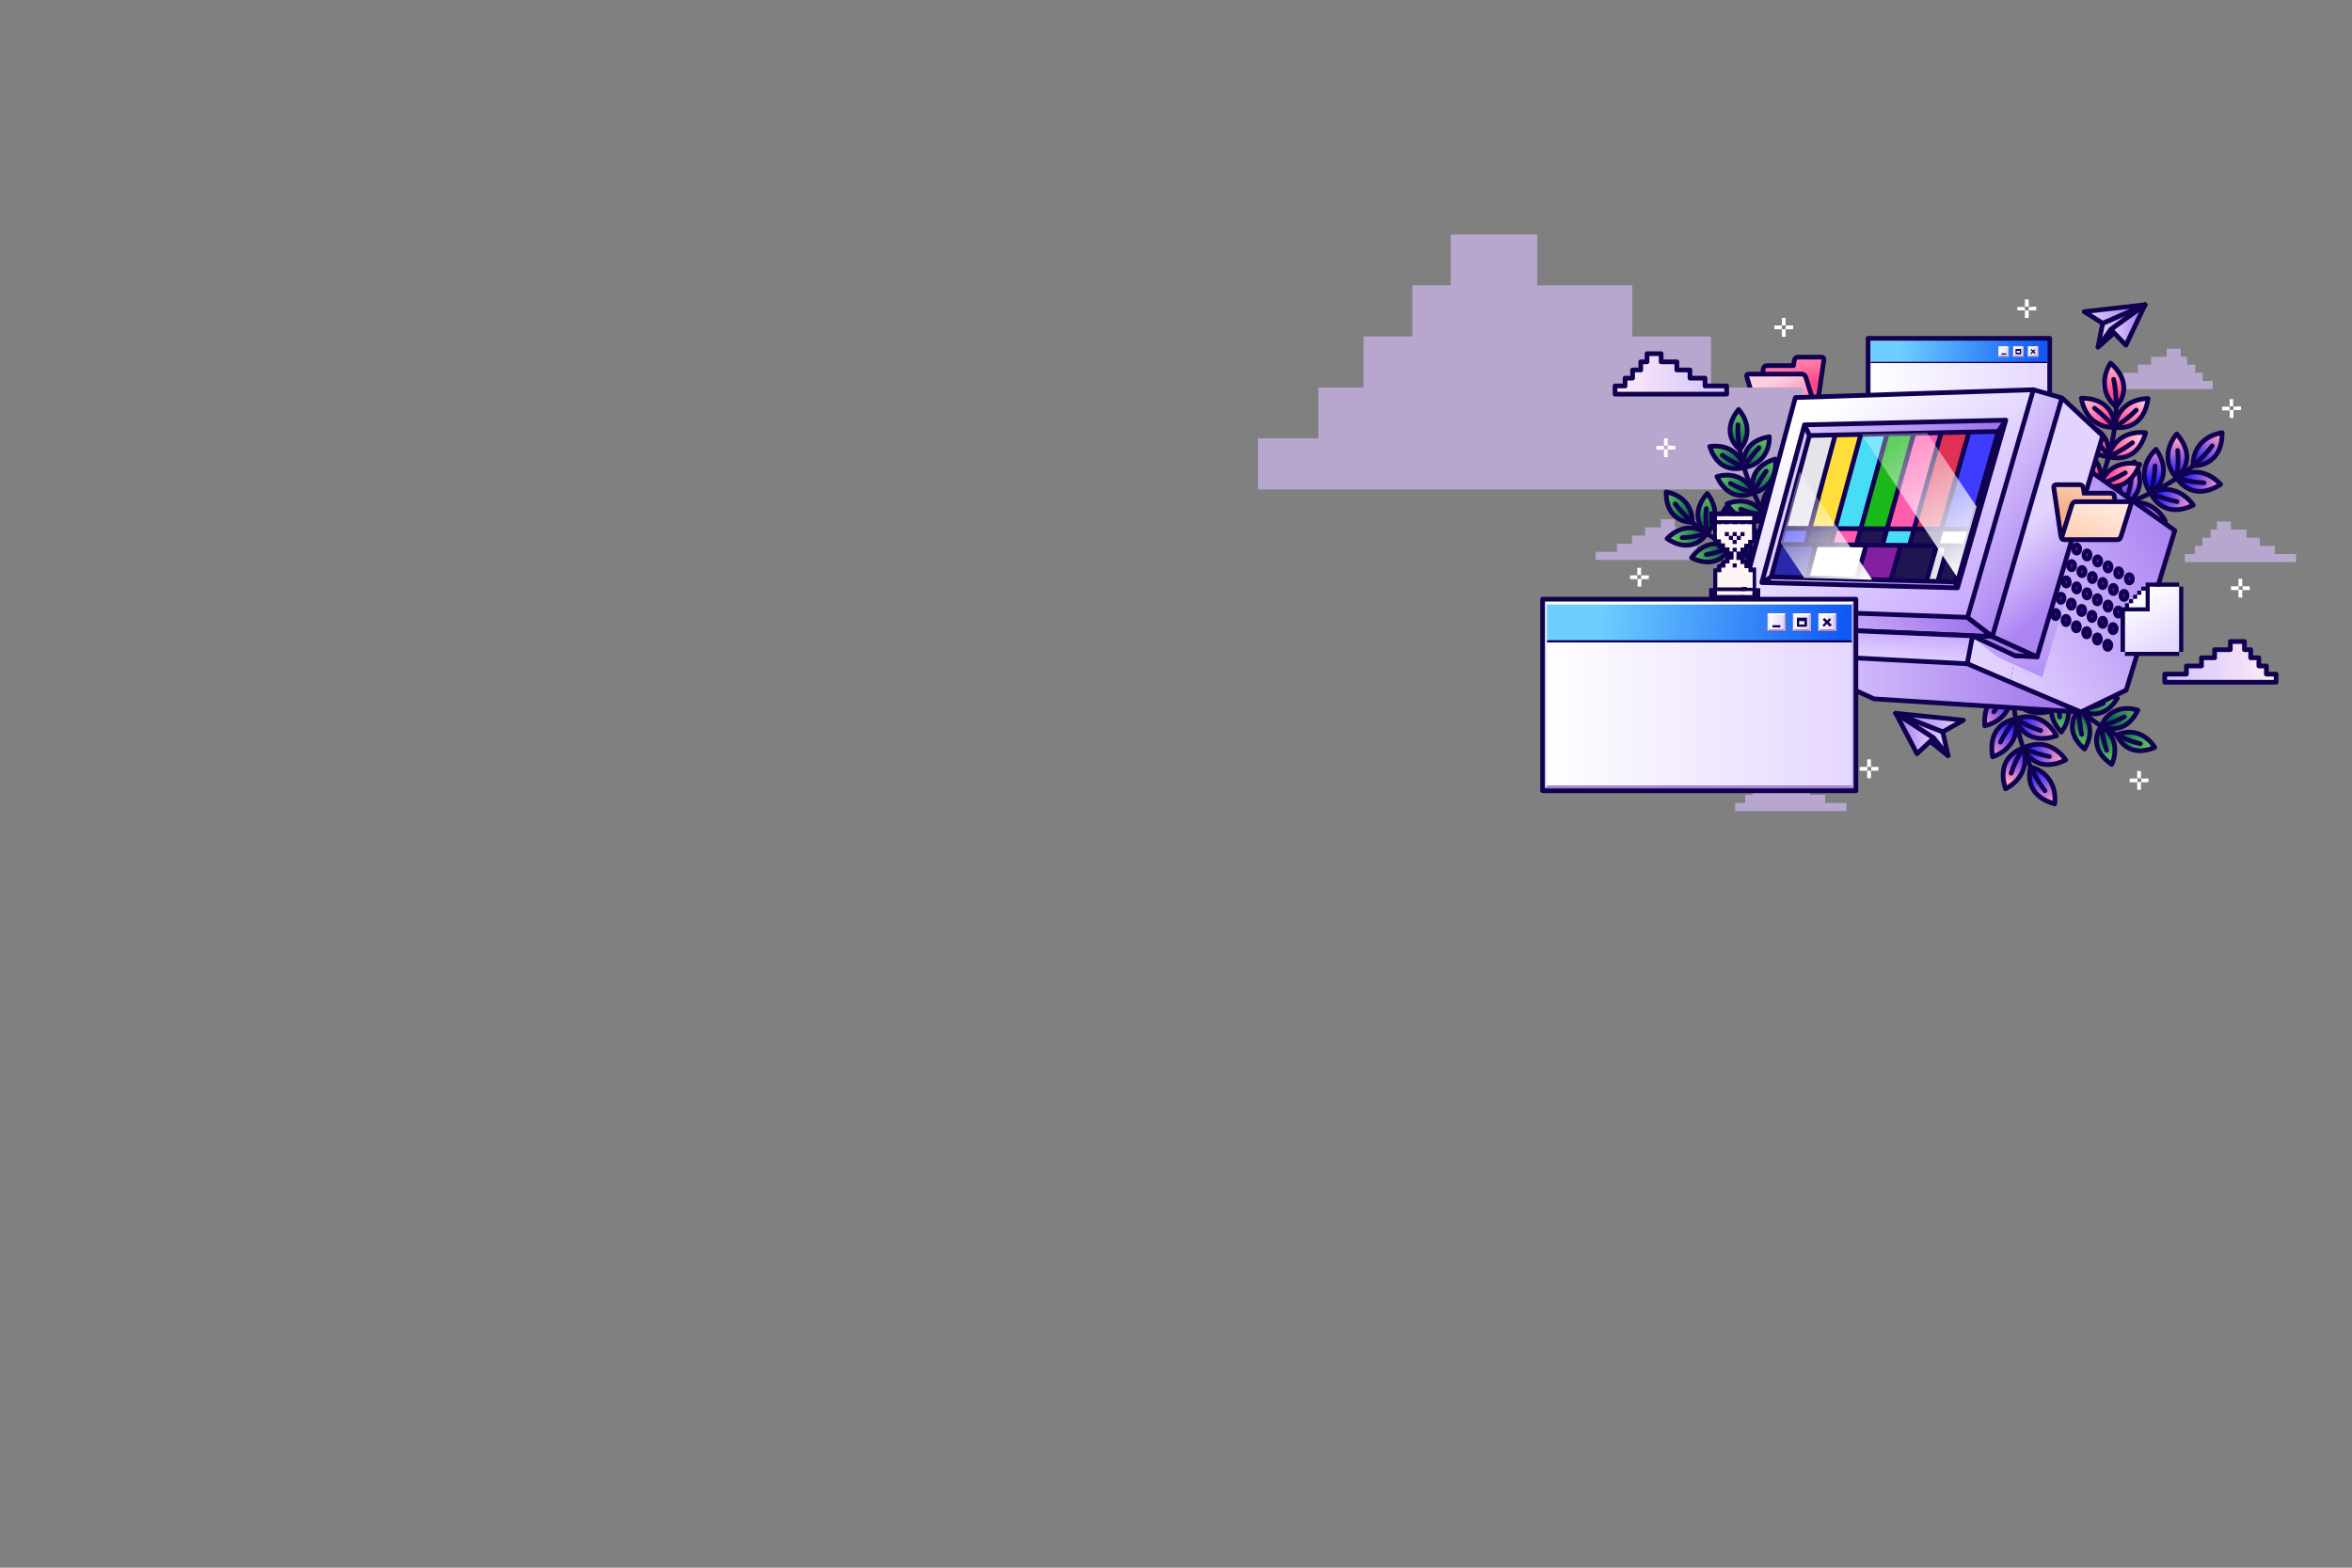<?xml version="1.0" encoding="utf-8"?>
<!-- Generator: Adobe Illustrator 22.0.1, SVG Export Plug-In . SVG Version: 6.00 Build 0)  -->
<svg version="1.1" xmlns="http://www.w3.org/2000/svg" xmlns:xlink="http://www.w3.org/1999/xlink" x="0px" y="0px"
	 viewBox="0 0 750 500" style="enable-background:new 0 0 750 500;" xml:space="preserve">
<rect x="0" y="0" width="750" height="500" fill="#808080" stroke="none"/>
<style type="text/css">
	.st0{display:none;}
	.st1{display:inline;fill:url(#SVGID_1_);}
	.st2{display:inline;opacity:0.7;}
	.st3{fill:none;stroke:#FFFFFF;stroke-width:0.25;stroke-miterlimit:10;}
	.st4{fill:url(#SVGID_2_);stroke:#110151;stroke-width:1.5;stroke-linejoin:round;stroke-miterlimit:10;}
	.st5{fill:none;stroke:#110151;stroke-width:1.5;stroke-linecap:round;stroke-linejoin:round;stroke-miterlimit:10;}
	.st6{fill:url(#SVGID_3_);stroke:#110151;stroke-width:1.5;stroke-linejoin:round;stroke-miterlimit:10;}
	.st7{fill:url(#SVGID_4_);stroke:#110151;stroke-width:1.5;stroke-linejoin:round;stroke-miterlimit:10;}
	.st8{fill:url(#SVGID_5_);stroke:#110151;stroke-width:1.5;stroke-linejoin:round;stroke-miterlimit:10;}
	.st9{fill:url(#SVGID_6_);stroke:#110151;stroke-width:1.5;stroke-linejoin:round;stroke-miterlimit:10;}
	.st10{fill:url(#SVGID_7_);stroke:#110151;stroke-width:1.5;stroke-linejoin:round;stroke-miterlimit:10;}
	.st11{fill:url(#SVGID_8_);stroke:#110151;stroke-width:1.5;stroke-linejoin:round;stroke-miterlimit:10;}
	.st12{fill:url(#SVGID_9_);}
	.st13{fill:url(#SVGID_10_);}
	.st14{fill:#110151;}
	.st15{fill:#FFFFFF;}
	.st16{fill:#A388D4;}
	.st17{fill:#C5B6E3;}
	.st18{fill:#F0E7FF;}
	.st19{fill:#543880;}
	.st20{fill:url(#SVGID_11_);}
	.st21{fill:url(#SVGID_12_);}
	.st22{fill:url(#SVGID_13_);}
	.st23{fill:none;stroke:#110151;stroke-width:1.5;stroke-linejoin:round;stroke-miterlimit:10;}
	.st24{fill:url(#SVGID_14_);stroke:#110151;stroke-width:1.5;stroke-linejoin:round;stroke-miterlimit:10;}
	.st25{fill:url(#SVGID_15_);stroke:#110151;stroke-width:1.5;stroke-linejoin:round;stroke-miterlimit:10;}
	.st26{fill:#B7A6CE;}
	.st27{fill:url(#SVGID_16_);stroke:#110151;stroke-width:1.5;stroke-linejoin:round;stroke-miterlimit:10;}
	.st28{fill:url(#SVGID_17_);stroke:#110151;stroke-width:1.5;stroke-linejoin:round;stroke-miterlimit:10;}
	.st29{fill:url(#SVGID_18_);stroke:#110151;stroke-width:1.5;stroke-linejoin:round;stroke-miterlimit:10;}
	.st30{fill:url(#SVGID_19_);stroke:#110151;stroke-width:1.5;stroke-linejoin:round;stroke-miterlimit:10;}
	.st31{fill:url(#SVGID_20_);stroke:#110151;stroke-width:1.5;stroke-linejoin:round;stroke-miterlimit:10;}
	.st32{fill:url(#SVGID_21_);stroke:#110151;stroke-width:1.5;stroke-linejoin:round;stroke-miterlimit:10;}
	.st33{fill:url(#SVGID_22_);stroke:#110151;stroke-width:1.5;stroke-linejoin:round;stroke-miterlimit:10;}
	.st34{fill:url(#SVGID_23_);stroke:#110151;stroke-width:1.5;stroke-linejoin:round;stroke-miterlimit:10;}
	.st35{fill:url(#SVGID_24_);stroke:#110151;stroke-width:1.5;stroke-linejoin:round;stroke-miterlimit:10;}
	.st36{fill:url(#SVGID_25_);stroke:#110151;stroke-width:1.5;stroke-linejoin:round;stroke-miterlimit:10;}
	.st37{fill:url(#SVGID_26_);stroke:#110151;stroke-width:1.5;stroke-linejoin:round;stroke-miterlimit:10;}
	.st38{fill:url(#SVGID_27_);stroke:#110151;stroke-width:1.5;stroke-linejoin:round;stroke-miterlimit:10;}
	.st39{fill:url(#SVGID_28_);stroke:#110151;stroke-width:1.5;stroke-linejoin:round;stroke-miterlimit:10;}
	.st40{fill:url(#SVGID_29_);stroke:#110151;stroke-width:1.5;stroke-linejoin:round;stroke-miterlimit:10;}
	.st41{fill:url(#SVGID_30_);stroke:#110151;stroke-width:1.5;stroke-linejoin:round;stroke-miterlimit:10;}
	.st42{fill:url(#SVGID_31_);stroke:#110151;stroke-width:1.5;stroke-linejoin:round;stroke-miterlimit:10;}
	.st43{fill:url(#SVGID_32_);stroke:#110151;stroke-width:1.5;stroke-linejoin:round;stroke-miterlimit:10;}
	.st44{fill:url(#SVGID_33_);stroke:#110151;stroke-width:1.5;stroke-linejoin:round;stroke-miterlimit:10;}
	.st45{fill:url(#SVGID_34_);stroke:#110151;stroke-width:1.5;stroke-linejoin:round;stroke-miterlimit:10;}
	.st46{fill:url(#SVGID_35_);stroke:#110151;stroke-width:1.5;stroke-linejoin:round;stroke-miterlimit:10;}
	.st47{fill:url(#SVGID_36_);stroke:#110151;stroke-width:1.5;stroke-linejoin:round;stroke-miterlimit:10;}
	.st48{fill:url(#SVGID_37_);stroke:#110151;stroke-width:1.5;stroke-linejoin:round;stroke-miterlimit:10;}
	.st49{fill:url(#SVGID_38_);stroke:#110151;stroke-width:1.5;stroke-linejoin:round;stroke-miterlimit:10;}
	.st50{fill:url(#SVGID_39_);stroke:#110151;stroke-width:1.5;stroke-linejoin:round;stroke-miterlimit:10;}
	.st51{fill:url(#SVGID_40_);stroke:#110151;stroke-width:1.5;stroke-linejoin:round;stroke-miterlimit:10;}
	.st52{fill:url(#SVGID_41_);stroke:#110151;stroke-width:1.5;stroke-linejoin:round;stroke-miterlimit:10;}
	.st53{fill:url(#SVGID_42_);stroke:#110151;stroke-width:1.5;stroke-linejoin:round;stroke-miterlimit:10;}
	.st54{fill:url(#SVGID_43_);stroke:#110151;stroke-width:1.5;stroke-linejoin:round;stroke-miterlimit:10;}
	.st55{fill:url(#SVGID_44_);stroke:#110151;stroke-width:1.5;stroke-linejoin:round;stroke-miterlimit:10;}
	.st56{fill:url(#SVGID_45_);stroke:#110151;stroke-width:1.5;stroke-linejoin:round;stroke-miterlimit:10;}
	.st57{fill:url(#SVGID_46_);stroke:#110151;stroke-width:1.5;stroke-linejoin:round;stroke-miterlimit:10;}
	.st58{fill:url(#SVGID_47_);stroke:#110151;stroke-width:1.5;stroke-linejoin:round;stroke-miterlimit:10;}
	.st59{fill:url(#SVGID_48_);stroke:#110151;stroke-width:1.5;stroke-linejoin:round;stroke-miterlimit:10;}
	.st60{fill:url(#SVGID_49_);stroke:#110151;stroke-width:1.5;stroke-linejoin:round;stroke-miterlimit:10;}
	.st61{fill:url(#SVGID_50_);stroke:#110151;stroke-width:1.5;stroke-linejoin:round;stroke-miterlimit:10;}
	.st62{fill:url(#SVGID_51_);stroke:#110151;stroke-width:1.5;stroke-linejoin:round;stroke-miterlimit:10;}
	.st63{fill:url(#SVGID_52_);stroke:#110151;stroke-width:1.5;stroke-linejoin:round;stroke-miterlimit:10;}
	.st64{fill:url(#SVGID_53_);}
	.st65{fill:url(#SVGID_54_);}
	.st66{fill:url(#SVGID_55_);stroke:#110151;stroke-width:1.5;stroke-miterlimit:10;}
	.st67{fill:url(#SVGID_56_);stroke:#110151;stroke-width:1.5;stroke-miterlimit:10;}
	.st68{fill:url(#SVGID_57_);stroke:#110151;stroke-width:1.5;stroke-miterlimit:10;}
	.st69{fill:url(#SVGID_58_);stroke:#110151;stroke-width:1.5;stroke-miterlimit:10;}
	.st70{fill:url(#SVGID_59_);stroke:#110151;stroke-width:1.5;stroke-miterlimit:10;}
	.st71{fill:url(#SVGID_60_);stroke:#110151;stroke-width:1.5;stroke-miterlimit:10;}
	.st72{fill:url(#SVGID_61_);stroke:#110151;stroke-width:1.5;stroke-miterlimit:10;}
	.st73{fill:url(#SVGID_62_);stroke:#110151;stroke-width:1.5;stroke-miterlimit:10;}
	.st74{fill:url(#SVGID_63_);stroke:#110151;stroke-width:1.5;stroke-miterlimit:10;}
	.st75{fill:url(#SVGID_64_);stroke:#110151;stroke-width:1.5;stroke-miterlimit:10;}
	.st76{fill:url(#SVGID_65_);stroke:#110151;stroke-width:1.5;stroke-miterlimit:10;}
	.st77{fill:url(#SVGID_66_);stroke:#110151;stroke-width:1.5;stroke-miterlimit:10;}
	.st78{fill:url(#SVGID_67_);stroke:#110151;stroke-width:1.5;stroke-miterlimit:10;}
	.st79{fill:url(#SVGID_68_);stroke:#110151;stroke-width:1.5;stroke-miterlimit:10;}
	.st80{fill:url(#SVGID_69_);stroke:#110151;stroke-width:1.5;stroke-miterlimit:10;}
	.st81{fill:url(#SVGID_70_);stroke:#110151;stroke-width:1.5;stroke-miterlimit:10;}
	.st82{fill:url(#SVGID_71_);stroke:#110151;stroke-width:1.5;stroke-miterlimit:10;}
	.st83{fill:url(#SVGID_72_);stroke:#110151;stroke-width:1.5;stroke-miterlimit:10;}
	.st84{fill:url(#SVGID_73_);stroke:#110151;stroke-width:1.5;stroke-miterlimit:10;}
	.st85{fill:url(#SVGID_74_);stroke:#110151;stroke-width:1.5;stroke-miterlimit:10;}
	.st86{fill:url(#SVGID_75_);stroke:#110151;stroke-width:1.5;stroke-miterlimit:10;}
	.st87{fill:url(#SVGID_76_);stroke:#110151;stroke-width:1.5;stroke-miterlimit:10;}
	.st88{fill:url(#SVGID_77_);stroke:#110151;stroke-width:1.5;stroke-miterlimit:10;}
	.st89{fill:url(#SVGID_78_);stroke:#110151;stroke-width:1.5;stroke-miterlimit:10;}
	.st90{fill:url(#SVGID_79_);stroke:#110151;stroke-width:1.5;stroke-miterlimit:10;}
	.st91{fill:url(#SVGID_80_);stroke:#110151;stroke-width:1.5;stroke-miterlimit:10;}
	.st92{fill:url(#SVGID_81_);stroke:#110151;stroke-width:1.5;stroke-miterlimit:10;}
	.st93{fill:url(#SVGID_82_);stroke:#110151;stroke-width:1.5;stroke-miterlimit:10;}
	.st94{fill:url(#SVGID_83_);stroke:#110151;stroke-width:1.5;stroke-miterlimit:10;}
	.st95{fill:url(#SVGID_84_);stroke:#110151;stroke-width:1.5;stroke-miterlimit:10;}
	.st96{fill:url(#SVGID_85_);stroke:#110151;stroke-width:1.5;stroke-miterlimit:10;}
	.st97{fill:url(#SVGID_86_);stroke:#110151;stroke-width:1.5;stroke-miterlimit:10;}
	.st98{fill:url(#SVGID_87_);stroke:#110151;stroke-width:1.5;stroke-miterlimit:10;}
	.st99{fill:url(#SVGID_88_);stroke:#110151;stroke-width:1.5;stroke-miterlimit:10;}
	.st100{fill:url(#SVGID_89_);stroke:#110151;stroke-width:1.5;stroke-miterlimit:10;}
	.st101{fill:url(#SVGID_90_);stroke:#110151;stroke-width:1.5;stroke-linejoin:round;stroke-miterlimit:10;}
	.st102{fill:url(#SVGID_91_);stroke:#110151;stroke-width:1.5;stroke-linejoin:round;stroke-miterlimit:10;}
	.st103{fill:url(#SVGID_92_);stroke:#110151;stroke-width:1.5;stroke-linejoin:round;stroke-miterlimit:10;}
	.st104{fill:url(#SVGID_93_);stroke:#110151;stroke-width:1.5;stroke-linejoin:round;stroke-miterlimit:10;}
	.st105{clip-path:url(#SVGID_95_);}
	.st106{fill:#E5E4EB;}
	.st107{fill:#FFDE3B;}
	.st108{fill:#48DDF7;}
	.st109{fill:#1BBA1A;}
	.st110{fill:#FF5CAE;}
	.st111{fill:#E03053;}
	.st112{fill:#3E3DFE;}
	.st113{fill:#201551;}
	.st114{fill:#2928A8;}
	.st115{fill:#841FA1;}
	.st116{fill:url(#SVGID_96_);}
	.st117{fill:url(#SVGID_97_);}
	.st118{fill:url(#SVGID_98_);}
	.st119{fill:url(#SVGID_99_);}
	.st120{fill:url(#SVGID_100_);stroke:#110151;stroke-width:1.5;stroke-linejoin:round;stroke-miterlimit:10;}
	.st121{fill:url(#SVGID_101_);}
	.st122{fill:url(#SVGID_102_);}
	.st123{fill:url(#SVGID_103_);stroke:#110151;stroke-width:1.5;stroke-linejoin:round;stroke-miterlimit:10;}
	.st124{fill:url(#SVGID_104_);stroke:#110151;stroke-width:1.5;stroke-linejoin:round;stroke-miterlimit:10;}
	.st125{fill:#FFF4F6;}
	.st126{fill:url(#SVGID_105_);}
	.st127{fill:url(#SVGID_106_);}
	.st128{fill:url(#SVGID_107_);}
	.st129{fill:url(#SVGID_108_);}
	.st130{fill:url(#SVGID_109_);}
	.st131{fill:url(#SVGID_110_);stroke:#110151;stroke-width:1.5;stroke-miterlimit:10;}
	.st132{fill:url(#SVGID_111_);stroke:#110151;stroke-width:1.5;stroke-miterlimit:10;}
	.st133{fill:url(#SVGID_112_);}
	.st134{fill:url(#SVGID_113_);stroke:#110151;stroke-width:1.5;stroke-linejoin:round;stroke-miterlimit:10;}
	.st135{fill:url(#SVGID_114_);stroke:#110151;stroke-width:1.5;stroke-linejoin:round;stroke-miterlimit:10;}
	.st136{fill:url(#SVGID_115_);stroke:#110151;stroke-width:1.5;stroke-linejoin:round;stroke-miterlimit:10;}
	.st137{fill:url(#SVGID_116_);stroke:#110151;stroke-width:1.5;stroke-linejoin:round;stroke-miterlimit:10;}
	.st138{fill:url(#SVGID_117_);stroke:#110151;stroke-width:1.5;stroke-linejoin:round;stroke-miterlimit:10;}
	.st139{fill:url(#SVGID_118_);stroke:#110151;stroke-width:1.5;stroke-linejoin:round;stroke-miterlimit:10;}
	.st140{fill:url(#SVGID_119_);stroke:#110151;stroke-width:1.5;stroke-linejoin:round;stroke-miterlimit:10;}
	.st141{fill:url(#SVGID_120_);stroke:#110151;stroke-width:1.5;stroke-linejoin:round;stroke-miterlimit:10;}
	.st142{fill:url(#SVGID_121_);stroke:#110151;stroke-width:1.5;stroke-linejoin:round;stroke-miterlimit:10;}
</style>
<g id="BACKGROUND" class="st0">
	<radialGradient id="SVGID_1_" cx="373" cy="568" r="613.03" gradientUnits="userSpaceOnUse">
		<stop  offset="0" style="stop-color:#41E8AE"/>
		<stop  offset="0.495" style="stop-color:#2D71D4"/>
		<stop  offset="1" style="stop-color:#4809BA"/>
	</radialGradient>
	<rect x="0" class="st1" width="750" height="500"/>
	<g class="st2">
		<line class="st3" x1="0" y1="0" x2="750" y2="0"/>
		<line class="st3" x1="0" y1="4" x2="750" y2="4"/>
		<line class="st3" x1="0" y1="8" x2="750" y2="8"/>
		<line class="st3" x1="0" y1="12" x2="750" y2="12"/>
		<line class="st3" x1="0" y1="16" x2="750" y2="16"/>
		<line class="st3" x1="0" y1="20" x2="750" y2="20"/>
		<line class="st3" x1="0" y1="24" x2="750" y2="24"/>
		<line class="st3" x1="0" y1="28" x2="750" y2="28"/>
		<line class="st3" x1="0" y1="32" x2="750" y2="32"/>
		<line class="st3" x1="0" y1="36" x2="750" y2="36"/>
		<line class="st3" x1="0" y1="40" x2="750" y2="40"/>
		<line class="st3" x1="0" y1="44" x2="750" y2="44"/>
		<line class="st3" x1="0" y1="48" x2="750" y2="48"/>
		<line class="st3" x1="0" y1="52" x2="750" y2="52"/>
		<line class="st3" x1="0" y1="56" x2="750" y2="56"/>
		<line class="st3" x1="0" y1="60" x2="750" y2="60"/>
		<line class="st3" x1="0" y1="64" x2="750" y2="64"/>
		<line class="st3" x1="0" y1="68" x2="750" y2="68"/>
		<line class="st3" x1="0" y1="72" x2="750" y2="72"/>
		<line class="st3" x1="0" y1="76" x2="750" y2="76"/>
		<line class="st3" x1="0" y1="80" x2="750" y2="80"/>
		<line class="st3" x1="0" y1="84" x2="750" y2="84"/>
		<line class="st3" x1="0" y1="88" x2="750" y2="88"/>
		<line class="st3" x1="0" y1="92" x2="750" y2="92"/>
		<line class="st3" x1="0" y1="96" x2="750" y2="96"/>
		<line class="st3" x1="0" y1="100" x2="750" y2="100"/>
		<line class="st3" x1="0" y1="104" x2="750" y2="104"/>
		<line class="st3" x1="0" y1="108" x2="750" y2="108"/>
		<line class="st3" x1="0" y1="112" x2="750" y2="112"/>
		<line class="st3" x1="0" y1="116" x2="750" y2="116"/>
		<line class="st3" x1="0" y1="120" x2="750" y2="120"/>
		<line class="st3" x1="0" y1="124" x2="750" y2="124"/>
		<line class="st3" x1="0" y1="128" x2="750" y2="128"/>
		<line class="st3" x1="0" y1="132" x2="750" y2="132"/>
		<line class="st3" x1="0" y1="136" x2="750" y2="136"/>
		<line class="st3" x1="0" y1="140" x2="750" y2="140"/>
		<line class="st3" x1="0" y1="144" x2="750" y2="144"/>
		<line class="st3" x1="0" y1="148" x2="750" y2="148"/>
		<line class="st3" x1="0" y1="152" x2="750" y2="152"/>
		<line class="st3" x1="0" y1="156" x2="750" y2="156"/>
		<line class="st3" x1="0" y1="160" x2="750" y2="160"/>
		<line class="st3" x1="0" y1="164" x2="750" y2="164"/>
		<line class="st3" x1="0" y1="168" x2="750" y2="168"/>
		<line class="st3" x1="0" y1="172" x2="750" y2="172"/>
		<line class="st3" x1="0" y1="176" x2="750" y2="176"/>
		<line class="st3" x1="0" y1="180" x2="750" y2="180"/>
		<line class="st3" x1="0" y1="184" x2="750" y2="184"/>
		<line class="st3" x1="0" y1="188" x2="750" y2="188"/>
		<line class="st3" x1="0" y1="192" x2="750" y2="192"/>
		<line class="st3" x1="0" y1="196" x2="750" y2="196"/>
		<line class="st3" x1="0" y1="200" x2="750" y2="200"/>
		<line class="st3" x1="0" y1="204" x2="750" y2="204"/>
		<line class="st3" x1="0" y1="208" x2="750" y2="208"/>
		<line class="st3" x1="0" y1="212" x2="750" y2="212"/>
		<line class="st3" x1="0" y1="216" x2="750" y2="216"/>
		<line class="st3" x1="0" y1="220" x2="750" y2="220"/>
		<line class="st3" x1="0" y1="224" x2="750" y2="224"/>
		<line class="st3" x1="0" y1="228" x2="750" y2="228"/>
		<line class="st3" x1="0" y1="232" x2="750" y2="232"/>
		<line class="st3" x1="0" y1="236" x2="750" y2="236"/>
		<line class="st3" x1="0" y1="240" x2="750" y2="240"/>
		<line class="st3" x1="0" y1="244" x2="750" y2="244"/>
		<line class="st3" x1="0" y1="248" x2="750" y2="248"/>
		<line class="st3" x1="0" y1="252" x2="750" y2="252"/>
		<line class="st3" x1="0" y1="256" x2="750" y2="256"/>
		<line class="st3" x1="0" y1="260" x2="750" y2="260"/>
		<line class="st3" x1="0" y1="264" x2="750" y2="264"/>
		<line class="st3" x1="0" y1="268" x2="750" y2="268"/>
		<line class="st3" x1="0" y1="272" x2="750" y2="272"/>
		<line class="st3" x1="0" y1="276" x2="750" y2="276"/>
		<line class="st3" x1="0" y1="280" x2="750" y2="280"/>
		<line class="st3" x1="0" y1="284" x2="750" y2="284"/>
		<line class="st3" x1="0" y1="288" x2="750" y2="288"/>
		<line class="st3" x1="0" y1="292" x2="750" y2="292"/>
		<line class="st3" x1="0" y1="296" x2="750" y2="296"/>
		<line class="st3" x1="0" y1="300" x2="750" y2="300"/>
		<line class="st3" x1="0" y1="304" x2="750" y2="304"/>
		<line class="st3" x1="0" y1="308" x2="750" y2="308"/>
		<line class="st3" x1="0" y1="312" x2="750" y2="312"/>
		<line class="st3" x1="0" y1="316" x2="750" y2="316"/>
		<line class="st3" x1="0" y1="320" x2="750" y2="320"/>
		<line class="st3" x1="0" y1="324" x2="750" y2="324"/>
		<line class="st3" x1="0" y1="328" x2="750" y2="328"/>
		<line class="st3" x1="0" y1="332" x2="750" y2="332"/>
		<line class="st3" x1="0" y1="336" x2="750" y2="336"/>
		<line class="st3" x1="0" y1="340" x2="750" y2="340"/>
		<line class="st3" x1="0" y1="344" x2="750" y2="344"/>
		<line class="st3" x1="0" y1="348" x2="750" y2="348"/>
		<line class="st3" x1="0" y1="352" x2="750" y2="352"/>
		<line class="st3" x1="0" y1="356" x2="750" y2="356"/>
		<line class="st3" x1="0" y1="360" x2="750" y2="360"/>
		<line class="st3" x1="0" y1="364" x2="750" y2="364"/>
		<line class="st3" x1="0" y1="368" x2="750" y2="368"/>
		<line class="st3" x1="0" y1="372" x2="750" y2="372"/>
		<line class="st3" x1="0" y1="376" x2="750" y2="376"/>
		<line class="st3" x1="0" y1="380" x2="750" y2="380"/>
		<line class="st3" x1="0" y1="384" x2="750" y2="384"/>
		<line class="st3" x1="0" y1="388" x2="750" y2="388"/>
		<line class="st3" x1="0" y1="392" x2="750" y2="392"/>
		<line class="st3" x1="0" y1="396" x2="750" y2="396"/>
		<line class="st3" x1="0" y1="400" x2="750" y2="400"/>
		<line class="st3" x1="0" y1="404" x2="750" y2="404"/>
		<line class="st3" x1="0" y1="408" x2="750" y2="408"/>
		<line class="st3" x1="0" y1="412" x2="750" y2="412"/>
		<line class="st3" x1="0" y1="416" x2="750" y2="416"/>
		<line class="st3" x1="0" y1="420" x2="750" y2="420"/>
		<line class="st3" x1="0" y1="424" x2="750" y2="424"/>
		<line class="st3" x1="0" y1="428" x2="750" y2="428"/>
		<line class="st3" x1="0" y1="432" x2="750" y2="432"/>
		<line class="st3" x1="0" y1="436" x2="750" y2="436"/>
		<line class="st3" x1="0" y1="440" x2="750" y2="440"/>
		<line class="st3" x1="0" y1="444" x2="750" y2="444"/>
		<line class="st3" x1="0" y1="448" x2="750" y2="448"/>
		<line class="st3" x1="0" y1="452" x2="750" y2="452"/>
		<line class="st3" x1="0" y1="456" x2="750" y2="456"/>
		<line class="st3" x1="0" y1="460" x2="750" y2="460"/>
		<line class="st3" x1="0" y1="464" x2="750" y2="464"/>
		<line class="st3" x1="0" y1="468" x2="750" y2="468"/>
		<line class="st3" x1="0" y1="472" x2="750" y2="472"/>
		<line class="st3" x1="0" y1="476" x2="750" y2="476"/>
		<line class="st3" x1="0" y1="480" x2="750" y2="480"/>
		<line class="st3" x1="0" y1="484" x2="750" y2="484"/>
		<line class="st3" x1="0" y1="488" x2="750" y2="488"/>
		<line class="st3" x1="0" y1="492" x2="750" y2="492"/>
		<line class="st3" x1="0" y1="496" x2="750" y2="496"/>
		<line class="st3" x1="0" y1="500" x2="750" y2="500"/>
	</g>
</g>
<g id="OBJECTS">
	<g>
		<g>
			
				<linearGradient id="SVGID_2_" gradientUnits="userSpaceOnUse" x1="-149.533" y1="-387.861" x2="-157.091" y2="-379.37" gradientTransform="matrix(0.986 0.169 0.169 -0.986 867.124 -101.326)">
				<stop  offset="0" style="stop-color:#FF9CBF"/>
				<stop  offset="1" style="stop-color:#171BFF"/>
			</linearGradient>
			<path class="st4" d="M647.5,244.6c-1.2,4.7,0.4,9.8,7.7,11.8C655.8,250.8,653.1,246.1,647.5,244.6z"/>
			<path class="st5" d="M641.2,210.4c0,0-1.1,26.3,10.9,41.8"/>
			<g>
				
					<linearGradient id="SVGID_3_" gradientUnits="userSpaceOnUse" x1="1547.083" y1="-2431.894" x2="1539.524" y2="-2423.403" gradientTransform="matrix(0.402 0.915 0.915 -0.402 2243.61 -2144.255)">
					<stop  offset="0" style="stop-color:#FF9CBF"/>
					<stop  offset="1" style="stop-color:#171BFF"/>
				</linearGradient>
				<path class="st6" d="M645.1,238.6c-4.6,1.6-7.9,5.7-5.6,13C644.5,249,647,244,645.1,238.6z"/>
				<path class="st5" d="M645.1,238.6c-1.5,2.5-2.9,5.2-3.8,8"/>
			</g>
			<g>
				
					<linearGradient id="SVGID_4_" gradientUnits="userSpaceOnUse" x1="166.743" y1="1576.303" x2="159.184" y2="1584.794" gradientTransform="matrix(0.851 -0.525 -0.525 -0.851 1342.585 1671.958)">
					<stop  offset="0" style="stop-color:#FF9CBF"/>
					<stop  offset="1" style="stop-color:#171BFF"/>
				</linearGradient>
				<path class="st7" d="M645.1,238.6c2.2,4.4,6.8,7.1,13.6,3.8C655.5,237.7,650.3,236,645.1,238.6z"/>
				<path class="st5" d="M645.1,238.6c2.7,1.2,5.5,2.1,8.4,2.7"/>
			</g>
			<g>
				
					<linearGradient id="SVGID_5_" gradientUnits="userSpaceOnUse" x1="1894.307" y1="-2547.892" x2="1886.749" y2="-2539.401" gradientTransform="matrix(0.277 0.961 0.961 -0.277 2560.414 -2284.624)">
					<stop  offset="0" style="stop-color:#FF9CBF"/>
					<stop  offset="1" style="stop-color:#171BFF"/>
				</linearGradient>
				<path class="st8" d="M642.7,229.3c-4.8,0.9-8.6,4.6-7.3,12.1C640.8,239.5,643.9,234.9,642.7,229.3z"/>
				<path class="st5" d="M642.7,229.3c-1.9,2.3-3.5,4.8-4.8,7.4"/>
			</g>
			<g>
				
					<linearGradient id="SVGID_6_" gradientUnits="userSpaceOnUse" x1="18.303" y1="1282.517" x2="10.745" y2="1291.008" gradientTransform="matrix(0.908 -0.418 -0.418 -0.908 1173.99 1407.408)">
					<stop  offset="0" style="stop-color:#FF9CBF"/>
					<stop  offset="1" style="stop-color:#171BFF"/>
				</linearGradient>
				<path class="st9" d="M642.7,229.3c1.6,4.6,5.9,7.8,13.1,5.4C653.1,229.7,648.1,227.3,642.7,229.3z"/>
				<path class="st5" d="M642.7,229.3c2.5,1.5,5.2,2.8,8,3.7"/>
			</g>
			<g>
				
					<linearGradient id="SVGID_7_" gradientUnits="userSpaceOnUse" x1="2174.117" y1="-2603.643" x2="2166.558" y2="-2595.152" gradientTransform="matrix(0.174 0.985 0.985 -0.174 2818.479 -2363.696)">
					<stop  offset="0" style="stop-color:#FF9CBF"/>
					<stop  offset="1" style="stop-color:#171BFF"/>
				</linearGradient>
				<path class="st10" d="M641.4,220.2c-4.9,0.4-9.1,3.7-8.5,11.3C638.3,230.2,641.9,226,641.4,220.2z"/>
				<path class="st5" d="M641.4,220.2c-2.1,2.1-4,4.4-5.6,6.8"/>
			</g>
			<g>
				
					<linearGradient id="SVGID_8_" gradientUnits="userSpaceOnUse" x1="-78.685" y1="1014.141" x2="-86.244" y2="1022.632" gradientTransform="matrix(0.947 -0.32 -0.32 -0.947 1052.036 1162.262)">
					<stop  offset="0" style="stop-color:#FF9CBF"/>
					<stop  offset="1" style="stop-color:#171BFF"/>
				</linearGradient>
				<path class="st11" d="M641.3,220.2c1.2,4.8,5,8.4,12.4,6.7C651.6,221.7,646.9,218.8,641.3,220.2z"/>
				<path class="st5" d="M641.3,220.2c2.4,1.8,4.9,3.3,7.6,4.5"/>
			</g>
		</g>
		<g>
			<linearGradient id="SVGID_9_" gradientUnits="userSpaceOnUse" x1="595.691" y1="122.282" x2="653.594" y2="122.282">
				<stop  offset="0" style="stop-color:#FFFFFF"/>
				<stop  offset="1" style="stop-color:#E5D6FF"/>
			</linearGradient>
			<rect x="595.7" y="107.9" class="st12" width="57.9" height="28.9"/>
			<linearGradient id="SVGID_10_" gradientUnits="userSpaceOnUse" x1="605.843" y1="109.71" x2="651.159" y2="114.641">
				<stop  offset="0" style="stop-color:#6ECFFF"/>
				<stop  offset="1" style="stop-color:#1159F5"/>
			</linearGradient>
			<rect x="595.7" y="107.9" class="st13" width="57.9" height="7.8"/>
			<g>
				<g>
					<rect x="595.7" y="115.4" class="st14" width="57.9" height="0.4"/>
				</g>
			</g>
			<g>
				<polygon class="st15" points="652.8,108.6 653.6,107.9 595.7,107.9 596.5,108.6 				"/>
				<polygon class="st16" points="596.5,135.9 595.7,136.7 653.6,136.7 652.8,135.9 				"/>
				<polygon class="st17" points="652.8,108.6 652.8,135.9 653.6,136.7 653.6,107.9 				"/>
				<polygon class="st18" points="596.5,108.6 595.7,107.9 595.7,136.7 596.5,135.9 				"/>
			</g>
			<g>
				<polygon class="st19" points="650,113.8 646.7,113.8 646.6,113.8 646.6,110.5 649.9,110.5 650,110.5 				"/>
				<rect x="646.6" y="110.5" class="st18" width="3.3" height="3.3"/>
				<linearGradient id="SVGID_11_" gradientUnits="userSpaceOnUse" x1="646.952" y1="112.116" x2="649.598" y2="112.116">
					<stop  offset="0" style="stop-color:#FFFFFF"/>
					<stop  offset="1" style="stop-color:#E5D6FF"/>
				</linearGradient>
				<rect x="647" y="110.8" class="st20" width="2.6" height="2.6"/>
				<g>
					<g>
						<g>
							<polygon class="st14" points="648.8,112.9 647.5,111.6 647.8,111.3 649.1,112.6 							"/>
						</g>
						<g>
							
								<rect x="647.3" y="111.9" transform="matrix(0.707 -0.707 0.707 0.707 110.626 491.277)" class="st14" width="1.9" height="0.4"/>
						</g>
					</g>
				</g>
				<polygon class="st15" points="647,110.8 646.6,110.5 649.9,110.5 649.6,110.8 				"/>
				<polygon class="st16" points="649.6,113.4 649.9,113.8 646.6,113.8 647,113.4 				"/>
				<polygon class="st17" points="649.6,110.8 649.9,110.5 649.9,113.8 649.6,113.4 				"/>
			</g>
			<g>
				<polygon class="st19" points="645.3,113.8 642,113.8 641.9,113.8 641.9,110.5 645.2,110.5 645.3,110.5 				"/>
				<rect x="641.9" y="110.5" class="st18" width="3.3" height="3.3"/>
				<linearGradient id="SVGID_12_" gradientUnits="userSpaceOnUse" x1="642.264" y1="112.116" x2="644.91" y2="112.116">
					<stop  offset="0" style="stop-color:#FFFFFF"/>
					<stop  offset="1" style="stop-color:#E5D6FF"/>
				</linearGradient>
				<rect x="642.3" y="110.8" class="st21" width="2.6" height="2.6"/>
				<g>
					<g>
						<g>
							<path class="st14" d="M644.5,113h-1.8v-1.7h1.8V113z M643.1,112.5h1v-0.8h-1V112.5z"/>
						</g>
					</g>
					<rect x="642.9" y="111.5" class="st14" width="1.4" height="0.4"/>
				</g>
				<polygon class="st15" points="642.3,110.8 641.9,110.5 645.2,110.5 644.9,110.8 				"/>
				<polygon class="st16" points="644.9,113.4 645.2,113.8 641.9,113.8 642.3,113.4 				"/>
				<polygon class="st17" points="644.9,110.8 645.2,110.5 645.2,113.8 644.9,113.4 				"/>
			</g>
			<g>
				<polygon class="st19" points="640.6,113.8 637.3,113.8 637.2,113.8 637.2,110.5 640.6,110.5 640.6,110.5 				"/>
				<rect x="637.2" y="110.5" class="st18" width="3.3" height="3.3"/>
				<linearGradient id="SVGID_13_" gradientUnits="userSpaceOnUse" x1="637.576" y1="112.116" x2="640.222" y2="112.116">
					<stop  offset="0" style="stop-color:#FFFFFF"/>
					<stop  offset="1" style="stop-color:#E5D6FF"/>
				</linearGradient>
				<rect x="637.6" y="110.8" class="st22" width="2.6" height="2.6"/>
				<g>
					<g>
						<rect x="638.2" y="112.7" class="st14" width="1.5" height="0.4"/>
					</g>
				</g>
				<polygon class="st15" points="637.6,110.8 637.2,110.5 640.6,110.5 640.2,110.8 				"/>
				<polygon class="st16" points="640.2,113.4 640.6,113.8 637.2,113.8 637.6,113.4 				"/>
				<polygon class="st17" points="640.2,110.8 640.6,110.5 640.6,113.8 640.2,113.4 				"/>
			</g>
			<rect x="595.7" y="107.9" class="st23" width="57.9" height="28.9"/>
		</g>
		<g>
			
				<linearGradient id="SVGID_14_" gradientUnits="userSpaceOnUse" x1="-2851.891" y1="105.962" x2="-2849.759" y2="122.729" gradientTransform="matrix(1 0 0 1 3420.824 0)">
				<stop  offset="0" style="stop-color:#FFCEE0"/>
				<stop  offset="1" style="stop-color:#FF498A"/>
			</linearGradient>
			<path class="st24" d="M580.9,113.9h-7.6c-0.5,0-1,0.4-1.1,0.9l-0.3,1.8h-8.5c-0.5,0-1,0.4-1.1,0.9l-1.9,13
				c-0.1,0.5,0.3,0.9,0.8,0.9h17c0.5,0,1-0.4,1.1-0.9l0.4-2.7l1.5-10.3l0.4-2.7C581.7,114.3,581.4,113.9,580.9,113.9z"/>
			
				<linearGradient id="SVGID_15_" gradientUnits="userSpaceOnUse" x1="-2854.726" y1="121.25" x2="-2847.061" y2="137.729" gradientTransform="matrix(1 0 0 1 3420.824 0)">
				<stop  offset="0" style="stop-color:#FFCEE0"/>
				<stop  offset="1" style="stop-color:#FF498A"/>
			</linearGradient>
			<path class="st25" d="M579,130.5c0.2,0.5-0.1,0.9-0.6,0.9h-17c-0.5,0-1-0.4-1.2-0.9l-3.2-10.3c-0.2-0.5,0.1-0.9,0.6-0.9h17
				c0.5,0,1,0.4,1.2,0.9L579,130.5z"/>
		</g>
		<polygon class="st26" points="556.5,253.5 558.9,253.5 558.9,250.9 561.4,250.9 561.4,248.3 563.4,248.3 563.4,245.7 568,245.7 
			568,248.3 573,248.3 573,250.9 577.1,250.9 577.1,253.5 582,253.5 582,256.1 588.8,256.1 588.8,258.7 553.3,258.7 553.3,256.1 
			556.5,256.1 		"/>
		<polygon class="st26" points="702.4,118.9 700,118.9 700,116.3 697.4,116.3 697.4,113.8 695.4,113.8 695.4,111.2 690.9,111.2 
			690.9,113.8 685.9,113.8 685.9,116.3 681.7,116.3 681.7,118.9 676.9,118.9 676.9,121.5 670.1,121.5 670.1,124.1 705.6,124.1 
			705.6,121.5 702.4,121.5 		"/>
		<polygon class="st26" points="541.1,173.4 538.7,173.4 538.7,170.8 536.1,170.8 536.1,168.2 534.1,168.2 534.1,165.6 529.6,165.6 
			529.6,168.2 524.6,168.2 524.6,170.8 520.4,170.8 520.4,173.4 515.6,173.4 515.6,176 508.8,176 508.8,178.6 544.3,178.6 
			544.3,176 541.1,176 		"/>
		<polygon class="st26" points="699.9,174.1 702.3,174.1 702.3,171.5 704.9,171.5 704.9,168.9 706.9,168.9 706.9,166.3 711.4,166.3 
			711.4,168.9 716.4,168.9 716.4,171.5 720.6,171.5 720.6,174.1 725.4,174.1 725.4,176.7 732.2,176.7 732.2,179.3 696.7,179.3 
			696.7,176.7 699.9,176.7 		"/>
		<polygon class="st26" points="420.4,123.6 434.8,123.6 434.8,107.3 450.4,107.3 450.4,91 462.6,91 462.6,74.8 490.2,74.8 
			490.2,91 520.5,91 520.5,107.3 545.6,107.3 545.6,123.6 574.9,123.6 574.9,139.8 616.4,139.8 616.4,156.1 401.1,156.1 
			401.1,139.8 420.4,139.8 		"/>
		<g>
			<g>
				
					<linearGradient id="SVGID_16_" gradientUnits="userSpaceOnUse" x1="3014.141" y1="2618.767" x2="3006.582" y2="2627.258" gradientTransform="matrix(-0.101 -0.995 -0.995 0.101 3617.736 2873.569)">
					<stop  offset="0" style="stop-color:#FF9CBF"/>
					<stop  offset="1" style="stop-color:#171BFF"/>
				</linearGradient>
				<path class="st27" d="M699.3,148.6c4.9-0.1,9.3-3,9.3-10.6C703,138.9,699.2,142.8,699.3,148.6z"/>
				<path class="st5" d="M668,163.8c0,0,25.6-5.9,37.4-21.6"/>
				<g>
					
						<linearGradient id="SVGID_17_" gradientUnits="userSpaceOnUse" x1="781.136" y1="1864.81" x2="773.578" y2="1873.301" gradientTransform="matrix(0.775 -0.632 -0.632 -0.775 1280.975 2093.236)">
						<stop  offset="0" style="stop-color:#FF9CBF"/>
						<stop  offset="1" style="stop-color:#171BFF"/>
					</linearGradient>
					<path class="st28" d="M694.1,152.5c2.7,4,7.7,6.1,14,2C704.3,150.3,698.8,149.2,694.1,152.5z"/>
					<path class="st5" d="M694.1,152.5c2.8,0.8,5.8,1.4,8.7,1.5"/>
				</g>
				<g>
					
						<linearGradient id="SVGID_18_" gradientUnits="userSpaceOnUse" x1="4528.762" y1="1743.509" x2="4521.203" y2="1752" gradientTransform="matrix(-0.733 -0.68 -0.68 0.733 5199.966 1941.909)">
						<stop  offset="0" style="stop-color:#FF9CBF"/>
						<stop  offset="1" style="stop-color:#171BFF"/>
					</linearGradient>
					<path class="st29" d="M694.1,152.5c3.6-3.3,5-8.4,0-14.1C690.5,142.7,690.2,148.3,694.1,152.5z"/>
					<path class="st5" d="M694.1,152.5c0.4-2.9,0.6-5.9,0.3-8.8"/>
				</g>
				<g>
					
						<linearGradient id="SVGID_19_" gradientUnits="userSpaceOnUse" x1="561.091" y1="1608.397" x2="553.533" y2="1616.887" gradientTransform="matrix(0.852 -0.523 -0.523 -0.852 1061.621 1825.399)">
						<stop  offset="0" style="stop-color:#FF9CBF"/>
						<stop  offset="1" style="stop-color:#171BFF"/>
					</linearGradient>
					<path class="st30" d="M685.8,157.3c2.2,4.4,6.8,7.1,13.6,3.8C696.1,156.5,690.9,154.7,685.8,157.3z"/>
					<path class="st5" d="M685.8,157.3c2.7,1.2,5.5,2.1,8.4,2.7"/>
				</g>
				<g>
					
						<linearGradient id="SVGID_20_" gradientUnits="userSpaceOnUse" x1="4327.304" y1="1974.485" x2="4319.746" y2="1982.976" gradientTransform="matrix(-0.645 -0.764 -0.764 0.645 4989.084 2175.053)">
						<stop  offset="0" style="stop-color:#FF9CBF"/>
						<stop  offset="1" style="stop-color:#171BFF"/>
					</linearGradient>
					<path class="st31" d="M685.8,157.3c4-2.8,6-7.8,1.7-14C683.4,147.2,682.4,152.6,685.8,157.3z"/>
					<path class="st5" d="M685.8,157.3c0.8-2.9,1.3-5.8,1.4-8.7"/>
				</g>
				<g>
					
						<linearGradient id="SVGID_21_" gradientUnits="userSpaceOnUse" x1="412.212" y1="1389.303" x2="404.653" y2="1397.795" gradientTransform="matrix(0.902 -0.431 -0.431 -0.902 916.115 1597.512)">
						<stop  offset="0" style="stop-color:#FF9CBF"/>
						<stop  offset="1" style="stop-color:#171BFF"/>
					</linearGradient>
					<path class="st32" d="M677.4,161c1.7,4.6,6,7.7,13.1,5.2C687.8,161.3,682.8,159,677.4,161z"/>
					<path class="st5" d="M677.4,161c2.6,1.5,5.3,2.7,8.1,3.6"/>
				</g>
				<g>
					
						<linearGradient id="SVGID_22_" gradientUnits="userSpaceOnUse" x1="4133.564" y1="2154.475" x2="4126.005" y2="2162.966" gradientTransform="matrix(-0.562 -0.827 -0.827 0.562 4785.323 2357.705)">
						<stop  offset="0" style="stop-color:#FF9CBF"/>
						<stop  offset="1" style="stop-color:#171BFF"/>
					</linearGradient>
					<path class="st33" d="M677.4,161.1c4.3-2.4,6.8-7.1,3.2-13.8C676.1,150.7,674.6,156,677.4,161.1z"/>
					<path class="st5" d="M677.4,161.1c1.1-2.8,1.9-5.6,2.3-8.5"/>
				</g>
			</g>
			<g>
				
					<linearGradient id="SVGID_23_" gradientUnits="userSpaceOnUse" x1="4651.917" y1="1711.888" x2="4644.358" y2="1720.379" gradientTransform="matrix(-0.814 -0.581 -0.581 0.814 5454.802 1423.447)">
					<stop  offset="0" style="stop-color:#FFCEE0"/>
					<stop  offset="1" style="stop-color:#FF498A"/>
				</linearGradient>
				<path class="st34" d="M674.8,129.8c3.2-3.7,3.9-9-1.8-14C670,120.6,670.4,126.1,674.8,129.8z"/>
				<path class="st5" d="M665.6,163.4c0,0,12.4-23.2,8.4-42.4"/>
				<g>
					
						<linearGradient id="SVGID_24_" gradientUnits="userSpaceOnUse" x1="2439.954" y1="2730.759" x2="2432.397" y2="2739.249" gradientTransform="matrix(3.590000e-02 -0.999 -0.999 -3.590000e-02 3325.937 2664.557)">
						<stop  offset="0" style="stop-color:#FFCEE0"/>
						<stop  offset="1" style="stop-color:#FF498A"/>
					</linearGradient>
					<path class="st35" d="M674.3,136.3c4.9,0.6,9.6-1.7,10.7-9.2C679.3,127.2,674.9,130.6,674.3,136.3z"/>
					<path class="st5" d="M674.3,136.3c2.5-1.6,4.8-3.4,6.9-5.5"/>
				</g>
				<g>
					
						<linearGradient id="SVGID_25_" gradientUnits="userSpaceOnUse" x1="5157.339" y1="-19.455" x2="5149.78" y2="-10.964" gradientTransform="matrix(-0.995 0.102 0.102 0.995 5797.201 -379.784)">
						<stop  offset="0" style="stop-color:#FFCEE0"/>
						<stop  offset="1" style="stop-color:#FF498A"/>
					</linearGradient>
					<path class="st36" d="M674.3,136.3c-0.1-4.9-3-9.3-10.6-9.3C664.6,132.6,668.5,136.5,674.3,136.3z"/>
					<path class="st5" d="M674.3,136.3c-1.9-2.2-4.1-4.3-6.4-6.1"/>
				</g>
				<g>
					
						<linearGradient id="SVGID_26_" gradientUnits="userSpaceOnUse" x1="2090.219" y1="2688.777" x2="2082.661" y2="2697.268" gradientTransform="matrix(0.169 -0.986 -0.986 -0.169 2980.352 2653.41)">
						<stop  offset="0" style="stop-color:#FFCEE0"/>
						<stop  offset="1" style="stop-color:#FF498A"/>
					</linearGradient>
					<path class="st37" d="M672.4,145.7c4.7,1.2,9.8-0.4,11.8-7.7C678.6,137.4,673.8,140.1,672.4,145.7z"/>
					<path class="st5" d="M672.4,145.7c2.7-1.3,5.2-2.8,7.6-4.5"/>
				</g>
				<g>
					
						<linearGradient id="SVGID_27_" gradientUnits="userSpaceOnUse" x1="5166.442" y1="299.898" x2="5158.883" y2="308.389" gradientTransform="matrix(-1 -1.870000e-02 -1.870000e-02 1 5834.977 -67.459)">
						<stop  offset="0" style="stop-color:#FFCEE0"/>
						<stop  offset="1" style="stop-color:#FF498A"/>
					</linearGradient>
					<path class="st38" d="M672.4,145.7c0.5-4.9-1.9-9.6-9.4-10.5C663.2,140.9,666.7,145.2,672.4,145.7z"/>
					<path class="st5" d="M672.4,145.7c-1.6-2.5-3.5-4.8-5.6-6.8"/>
				</g>
				<g>
					
						<linearGradient id="SVGID_28_" gradientUnits="userSpaceOnUse" x1="1819.541" y1="2624.72" x2="1811.982" y2="2633.212" gradientTransform="matrix(0.272 -0.962 -0.962 -0.272 2713.517 2612.57)">
						<stop  offset="0" style="stop-color:#FFCEE0"/>
						<stop  offset="1" style="stop-color:#FF498A"/>
					</linearGradient>
					<path class="st39" d="M669.7,154.5c4.6,1.7,9.8,0.6,12.6-6.4C676.7,146.8,671.7,149.1,669.7,154.5z"/>
					<path class="st5" d="M669.7,154.5c2.8-1,5.5-2.2,8-3.7"/>
				</g>
				<g>
					
						<linearGradient id="SVGID_29_" gradientUnits="userSpaceOnUse" x1="5142.776" y1="578.476" x2="5135.217" y2="586.967" gradientTransform="matrix(-0.992 -0.124 -0.124 0.992 5837.023 205.3)">
						<stop  offset="0" style="stop-color:#FFCEE0"/>
						<stop  offset="1" style="stop-color:#FF498A"/>
					</linearGradient>
					<path class="st40" d="M669.7,154.5c1-4.8-0.9-9.8-8.3-11.5C661.1,148.7,664,153.3,669.7,154.5z"/>
					<path class="st5" d="M669.7,154.5c-1.4-2.6-3-5.1-4.9-7.3"/>
				</g>
			</g>
		</g>
		<g>
			<g>
				
					<linearGradient id="SVGID_30_" gradientUnits="userSpaceOnUse" x1="1394.856" y1="-1750.226" x2="1388.031" y2="-1742.56" gradientTransform="matrix(0.711 -0.703 0.703 0.711 791.83 2356.986)">
					<stop  offset="0" style="stop-color:#65C25F"/>
					<stop  offset="1" style="stop-color:#05614F"/>
				</linearGradient>
				<path class="st41" d="M554.8,143.4c-3.4-2.9-4.7-7.5-0.4-12.8C557.7,134.4,558.2,139.4,554.8,143.4z"/>
				<path class="st5" d="M567.8,172c0,0-14.4-18.9-13.6-36.5"/>
				<g>
					
						<linearGradient id="SVGID_31_" gradientUnits="userSpaceOnUse" x1="3536.078" y1="-1892.579" x2="3529.253" y2="-1884.912" gradientTransform="matrix(-0.195 -0.981 0.981 -0.195 3090.472 3243.375)">
						<stop  offset="0" style="stop-color:#65C25F"/>
						<stop  offset="1" style="stop-color:#05614F"/>
					</linearGradient>
					<path class="st42" d="M556.1,149.1c-4.2,1.2-8.8-0.2-10.9-6.7C550.3,141.7,554.7,144,556.1,149.1z"/>
					<path class="st5" d="M556.1,149.1c-2.4-1.1-4.8-2.4-6.9-3.9"/>
				</g>
				<g>
					
						<linearGradient id="SVGID_32_" gradientUnits="userSpaceOnUse" x1="425.952" y1="-467.526" x2="419.127" y2="-459.859" gradientTransform="matrix(0.998 -5.760000e-02 5.760000e-02 0.998 165.112 631.023)">
						<stop  offset="0" style="stop-color:#65C25F"/>
						<stop  offset="1" style="stop-color:#05614F"/>
					</linearGradient>
					<path class="st43" d="M556.1,149.1c-0.6-4.4,1.4-8.7,8.1-9.8C564.3,144.3,561.3,148.4,556.1,149.1z"/>
					<path class="st5" d="M556.1,149.1c1.4-2.3,3-4.4,4.8-6.3"/>
				</g>
				<g>
					
						<linearGradient id="SVGID_33_" gradientUnits="userSpaceOnUse" x1="3794.791" y1="-1747.241" x2="3787.966" y2="-1739.574" gradientTransform="matrix(-0.324 -0.946 0.946 -0.324 3430.076 3177.178)">
						<stop  offset="0" style="stop-color:#65C25F"/>
						<stop  offset="1" style="stop-color:#05614F"/>
					</linearGradient>
					<path class="st44" d="M559.2,157.2c-4,1.8-8.8,1-11.7-5.2C552.4,150.6,557.1,152.4,559.2,157.2z"/>
					<path class="st5" d="M559.2,157.2c-2.6-0.7-5.1-1.7-7.4-3"/>
				</g>
				<g>
					
						<linearGradient id="SVGID_34_" gradientUnits="userSpaceOnUse" x1="522.308" y1="-717.348" x2="515.483" y2="-709.681" gradientTransform="matrix(0.984 -0.178 0.178 0.984 178.733 945.842)">
						<stop  offset="0" style="stop-color:#65C25F"/>
						<stop  offset="1" style="stop-color:#05614F"/>
					</linearGradient>
					<path class="st45" d="M559.2,157.2c-1.2-4.3,0.3-8.8,6.9-10.8C566.7,151.5,564.2,155.9,559.2,157.2z"/>
					<path class="st5" d="M559.2,157.2c1.1-2.4,2.4-4.8,4-6.9"/>
				</g>
				<g>
					
						<linearGradient id="SVGID_35_" gradientUnits="userSpaceOnUse" x1="3981.023" y1="-1608.209" x2="3974.198" y2="-1600.542" gradientTransform="matrix(-0.421 -0.907 0.907 -0.421 3687.205 3094.105)">
						<stop  offset="0" style="stop-color:#65C25F"/>
						<stop  offset="1" style="stop-color:#05614F"/>
					</linearGradient>
					<path class="st46" d="M562.8,164.6c-3.8,2.2-8.6,1.9-12.1-3.9C555.5,158.8,560.3,160,562.8,164.6z"/>
					<path class="st5" d="M562.8,164.6c-2.6-0.5-5.2-1.2-7.7-2.2"/>
				</g>
				<g>
					
						<linearGradient id="SVGID_36_" gradientUnits="userSpaceOnUse" x1="631.597" y1="-922.194" x2="624.772" y2="-914.527" gradientTransform="matrix(0.96 -0.28 0.28 0.96 219.72 1216.056)">
						<stop  offset="0" style="stop-color:#65C25F"/>
						<stop  offset="1" style="stop-color:#05614F"/>
					</linearGradient>
					<path class="st47" d="M562.8,164.6c-1.6-4.1-0.6-8.8,5.7-11.4C569.7,158.2,567.7,162.8,562.8,164.6z"/>
					<path class="st5" d="M562.8,164.6c0.8-2.5,1.9-5,3.3-7.3"/>
				</g>
			</g>
			<g>
				
					<linearGradient id="SVGID_37_" gradientUnits="userSpaceOnUse" x1="2847.099" y1="-2054.865" x2="2840.274" y2="-2047.198" gradientTransform="matrix(0.111 -0.994 0.994 0.111 2257.465 3215.611)">
					<stop  offset="0" style="stop-color:#65C25F"/>
					<stop  offset="1" style="stop-color:#05614F"/>
				</linearGradient>
				<path class="st48" d="M539.6,166.6c-4.4-0.1-8.4-2.8-8.3-9.7C536.3,157.8,539.8,161.4,539.6,166.6z"/>
				<path class="st5" d="M567.7,180.6c0,0-23.1-5.6-33.5-19.9"/>
				<g>
					
						<linearGradient id="SVGID_38_" gradientUnits="userSpaceOnUse" x1="4590.431" y1="-847.925" x2="4583.606" y2="-840.258" gradientTransform="matrix(-0.768 -0.64 0.64 -0.768 4601.798 2459.401)">
						<stop  offset="0" style="stop-color:#65C25F"/>
						<stop  offset="1" style="stop-color:#05614F"/>
					</linearGradient>
					<path class="st49" d="M544.3,170.2c-2.5,3.6-7,5.4-12.7,1.6C535.1,168.1,540,167.1,544.3,170.2z"/>
					<path class="st5" d="M544.3,170.2c-2.6,0.7-5.2,1.2-7.9,1.3"/>
				</g>
				<g>
					
						<linearGradient id="SVGID_39_" gradientUnits="userSpaceOnUse" x1="1314.702" y1="-1656.458" x2="1307.877" y2="-1648.791" gradientTransform="matrix(0.74 -0.673 0.673 0.74 685.317 2268.407)">
						<stop  offset="0" style="stop-color:#65C25F"/>
						<stop  offset="1" style="stop-color:#05614F"/>
					</linearGradient>
					<path class="st50" d="M544.3,170.2c-3.3-3-4.4-7.7,0.1-12.8C547.6,161.4,547.8,166.4,544.3,170.2z"/>
					<path class="st5" d="M544.3,170.2c-0.3-2.6-0.5-5.3-0.2-8"/>
				</g>
				<g>
					
						<linearGradient id="SVGID_40_" gradientUnits="userSpaceOnUse" x1="4699.758" y1="-571.256" x2="4692.933" y2="-563.589" gradientTransform="matrix(-0.847 -0.532 0.532 -0.847 4824.017 2194)">
						<stop  offset="0" style="stop-color:#65C25F"/>
						<stop  offset="1" style="stop-color:#05614F"/>
					</linearGradient>
					<path class="st51" d="M551.7,174.6c-2,3.9-6.2,6.3-12.3,3.3C542.4,173.7,547.1,172.2,551.7,174.6z"/>
					<path class="st5" d="M551.7,174.6c-2.5,1-5,1.9-7.6,2.3"/>
				</g>
				<g>
					
						<linearGradient id="SVGID_41_" gradientUnits="userSpaceOnUse" x1="1547.594" y1="-1788.742" x2="1540.77" y2="-1781.075" gradientTransform="matrix(0.653 -0.757 0.757 0.653 893.325 2503.16)">
						<stop  offset="0" style="stop-color:#65C25F"/>
						<stop  offset="1" style="stop-color:#05614F"/>
					</linearGradient>
					<path class="st52" d="M551.7,174.6c-3.6-2.6-5.3-7.1-1.4-12.7C554,165.5,554.8,170.4,551.7,174.6z"/>
					<path class="st5" d="M551.7,174.6c-0.7-2.6-1.1-5.2-1.2-7.9"/>
				</g>
				<g>
					
						<linearGradient id="SVGID_42_" gradientUnits="userSpaceOnUse" x1="4758.317" y1="-343.621" x2="4751.492" y2="-335.954" gradientTransform="matrix(-0.898 -0.44 0.44 -0.898 4972.054 1968.152)">
						<stop  offset="0" style="stop-color:#65C25F"/>
						<stop  offset="1" style="stop-color:#05614F"/>
					</linearGradient>
					<path class="st53" d="M559.2,178c-1.6,4.1-5.5,6.9-11.9,4.6C549.8,178.1,554.4,176.1,559.2,178z"/>
					<path class="st5" d="M559.2,178c-2.3,1.3-4.8,2.4-7.3,3.1"/>
				</g>
				<g>
					
						<linearGradient id="SVGID_43_" gradientUnits="userSpaceOnUse" x1="1763.434" y1="-1880.889" x2="1756.61" y2="-1873.222" gradientTransform="matrix(0.57 -0.822 0.822 0.57 1095.865 2687.904)">
						<stop  offset="0" style="stop-color:#65C25F"/>
						<stop  offset="1" style="stop-color:#05614F"/>
					</linearGradient>
					<path class="st54" d="M559.2,178c-3.8-2.2-6-6.5-2.7-12.5C560.5,168.7,561.9,173.5,559.2,178z"/>
					<path class="st5" d="M559.2,178c-0.9-2.5-1.6-5.1-2-7.7"/>
				</g>
			</g>
		</g>
		<g>
			
				<linearGradient id="SVGID_44_" gradientUnits="userSpaceOnUse" x1="920.835" y1="2017.001" x2="914.01" y2="2024.667" gradientTransform="matrix(0.874 -0.486 -0.486 -0.874 860.62 2448.808)">
				<stop  offset="0" style="stop-color:#65C25F"/>
				<stop  offset="1" style="stop-color:#05614F"/>
			</linearGradient>
			<path class="st55" d="M675,234.4c1.8,4,5.8,6.6,12.1,4C684.4,234.1,679.8,232.3,675,234.4z"/>
			<path class="st5" d="M651.2,213.9c0,0,14.1,19.1,31.3,23.3"/>
			<g>
				
					<linearGradient id="SVGID_45_" gradientUnits="userSpaceOnUse" x1="131.248" y1="-213.159" x2="124.424" y2="-205.493" gradientTransform="matrix(0.887 0.462 0.462 -0.887 654.85 -6.721)">
					<stop  offset="0" style="stop-color:#65C25F"/>
					<stop  offset="1" style="stop-color:#05614F"/>
				</linearGradient>
				<path class="st56" d="M670,231.5c-2.4,3.7-2.3,8.5,3.4,12.3C675.4,239.1,674.4,234.3,670,231.5z"/>
				<path class="st5" d="M670,231.5c0.3,2.6,0.9,5.3,1.8,7.8"/>
			</g>
			<g>
				
					<linearGradient id="SVGID_46_" gradientUnits="userSpaceOnUse" x1="2557.797" y1="2673.3" x2="2550.973" y2="2680.966" gradientTransform="matrix(0.336 -0.942 -0.942 -0.336 2341.297 3533.72)">
					<stop  offset="0" style="stop-color:#65C25F"/>
					<stop  offset="1" style="stop-color:#05614F"/>
				</linearGradient>
				<path class="st57" d="M670,231.5c4,1.8,8.8,1.1,11.7-5C676.8,225,672.1,226.7,670,231.5z"/>
				<path class="st5" d="M670,231.5c2.6-0.7,5.1-1.6,7.4-2.9"/>
			</g>
			<g>
				
					<linearGradient id="SVGID_47_" gradientUnits="userSpaceOnUse" x1="195.537" y1="-536.808" x2="188.712" y2="-529.141" gradientTransform="matrix(0.817 0.576 0.576 -0.817 813.833 -313.324)">
					<stop  offset="0" style="stop-color:#65C25F"/>
					<stop  offset="1" style="stop-color:#05614F"/>
				</linearGradient>
				<path class="st58" d="M663,226.3c-2.9,3.4-3.5,8.1,1.7,12.6C667.4,234.6,667,229.6,663,226.3z"/>
				<path class="st5" d="M663,226.3c0,2.7,0.2,5.3,0.8,7.9"/>
			</g>
			<g>
				
					<linearGradient id="SVGID_48_" gradientUnits="userSpaceOnUse" x1="2259.479" y1="2658.65" x2="2252.654" y2="2666.316" gradientTransform="matrix(0.447 -0.895 -0.895 -0.447 2043.568 3432.732)">
					<stop  offset="0" style="stop-color:#65C25F"/>
					<stop  offset="1" style="stop-color:#05614F"/>
				</linearGradient>
				<path class="st59" d="M663,226.3c3.8,2.3,8.6,2.2,12.2-3.6C670.5,220.7,665.7,221.8,663,226.3z"/>
				<path class="st5" d="M663,226.3c2.6-0.4,5.3-1,7.7-2"/>
			</g>
			<g>
				
					<linearGradient id="SVGID_49_" gradientUnits="userSpaceOnUse" x1="274.457" y1="-782.006" x2="267.632" y2="-774.339" gradientTransform="matrix(0.752 0.659 0.659 -0.752 965.768 -536.553)">
					<stop  offset="0" style="stop-color:#65C25F"/>
					<stop  offset="1" style="stop-color:#05614F"/>
				</linearGradient>
				<path class="st60" d="M656.9,220.7c-3.2,3.1-4.3,7.7,0.4,12.8C660.4,229.4,660.6,224.4,656.9,220.7z"/>
				<path class="st5" d="M656.9,220.7c-0.3,2.7-0.4,5.3-0.1,8"/>
			</g>
			<g>
				
					<linearGradient id="SVGID_50_" gradientUnits="userSpaceOnUse" x1="2005.404" y1="2618.305" x2="1998.579" y2="2625.973" gradientTransform="matrix(0.538 -0.843 -0.843 -0.538 1795.987 3318.233)">
					<stop  offset="0" style="stop-color:#65C25F"/>
					<stop  offset="1" style="stop-color:#05614F"/>
				</linearGradient>
				<path class="st61" d="M656.9,220.7c3.5,2.7,8.3,3.1,12.6-2.3C665,215.9,660.1,216.5,656.9,220.7z"/>
				<path class="st5" d="M656.9,220.7c2.7-0.1,5.3-0.5,7.9-1.1"/>
			</g>
		</g>
		<linearGradient id="SVGID_51_" gradientUnits="userSpaceOnUse" x1="690.347" y1="211.093" x2="725.85" y2="211.093">
			<stop  offset="0" style="stop-color:#D1C1FB"/>
			<stop  offset="1" style="stop-color:#FFECF6"/>
		</linearGradient>
		<polygon class="st62" points="722.7,212.4 720.3,212.4 720.3,209.8 717.7,209.8 717.7,207.2 715.7,207.2 715.7,204.6 711.2,204.6 
			711.2,207.2 706.2,207.2 706.2,209.8 702,209.8 702,212.4 697.2,212.4 697.2,215 690.3,215 690.3,217.6 725.8,217.6 725.8,215 
			722.7,215 		"/>
		
			<linearGradient id="SVGID_52_" gradientUnits="userSpaceOnUse" x1="5880.71" y1="119.261" x2="5916.215" y2="119.261" gradientTransform="matrix(-1 0 0 1 6431.262 0)">
			<stop  offset="0" style="stop-color:#D1C1FB"/>
			<stop  offset="1" style="stop-color:#FFECF6"/>
		</linearGradient>
		<polygon class="st63" points="518.2,120.6 520.6,120.6 520.6,118 523.2,118 523.2,115.4 525.2,115.4 525.2,112.8 529.7,112.8 
			529.7,115.4 534.7,115.4 534.7,118 538.9,118 538.9,120.6 543.7,120.6 543.7,123.1 550.6,123.1 550.6,125.7 515,125.7 515,123.1 
			518.2,123.1 		"/>
		<g>
			<g>
				<g>
					<linearGradient id="SVGID_53_" gradientUnits="userSpaceOnUse" x1="627.356" y1="202.414" x2="691.331" y2="168.991">
						<stop  offset="0" style="stop-color:#E3D4FF"/>
						<stop  offset="0.995" style="stop-color:#AC85F2"/>
						<stop  offset="1" style="stop-color:#AC85F2"/>
					</linearGradient>
					<polygon class="st64" points="656.3,143.1 640.9,217.8 663.5,227.1 678,220.1 693.5,169.2 					"/>
					<linearGradient id="SVGID_54_" gradientUnits="userSpaceOnUse" x1="651.864" y1="147.871" x2="660.693" y2="219.54">
						<stop  offset="0" style="stop-color:#E3D4FF;stop-opacity:0"/>
						<stop  offset="0.995" style="stop-color:#AC85F2"/>
					</linearGradient>
					<polygon class="st65" points="642.2,211.9 651.2,216 670.1,152.8 656.3,143.1 					"/>
					<polyline class="st23" points="656.3,143.1 693.5,169.2 678,220.1 663.5,227.1 640.9,217.8 					"/>
				</g>
			</g>
			<g>
				<linearGradient id="SVGID_55_" gradientUnits="userSpaceOnUse" x1="660.364" y1="181.28" x2="665.361" y2="209.043">
					<stop  offset="0" style="stop-color:#6821FF"/>
					<stop  offset="1" style="stop-color:#2201A1"/>
				</linearGradient>
				<path class="st66" d="M658.5,174.5c0.5,0.3,1.1,0,1.3-0.7c0.2-0.7,0-1.4-0.5-1.7c-0.5-0.3-1.1,0-1.3,0.7
					C657.8,173.4,658.1,174.2,658.5,174.5z"/>
				<linearGradient id="SVGID_56_" gradientUnits="userSpaceOnUse" x1="663.237" y1="180.808" x2="668.25" y2="208.661">
					<stop  offset="0" style="stop-color:#6821FF"/>
					<stop  offset="1" style="stop-color:#2201A1"/>
				</linearGradient>
				<path class="st67" d="M661.8,176.3c0.5,0.3,1.1,0,1.3-0.7c0.2-0.7,0-1.4-0.5-1.7c-0.5-0.3-1.1,0-1.3,0.7
					C661.1,175.3,661.3,176.1,661.8,176.3z"/>
				<linearGradient id="SVGID_57_" gradientUnits="userSpaceOnUse" x1="666.127" y1="180.332" x2="671.158" y2="208.284">
					<stop  offset="0" style="stop-color:#6821FF"/>
					<stop  offset="1" style="stop-color:#2201A1"/>
				</linearGradient>
				<path class="st68" d="M665.1,178.2c0.5,0.3,1.1,0,1.3-0.7c0.2-0.7,0-1.4-0.5-1.7c-0.5-0.3-1.1,0-1.3,0.7
					C664.4,177.2,664.6,177.9,665.1,178.2z"/>
				<linearGradient id="SVGID_58_" gradientUnits="userSpaceOnUse" x1="669.035" y1="179.852" x2="674.083" y2="207.894">
					<stop  offset="0" style="stop-color:#6821FF"/>
					<stop  offset="1" style="stop-color:#2201A1"/>
				</linearGradient>
				<path class="st69" d="M668.5,180.1c0.5,0.3,1.1,0,1.3-0.7c0.2-0.7,0-1.4-0.5-1.7c-0.5-0.3-1.1,0-1.3,0.7
					C667.7,179,668,179.8,668.5,180.1z"/>
				<linearGradient id="SVGID_59_" gradientUnits="userSpaceOnUse" x1="671.961" y1="179.368" x2="677.026" y2="207.505">
					<stop  offset="0" style="stop-color:#6821FF"/>
					<stop  offset="1" style="stop-color:#2201A1"/>
				</linearGradient>
				<path class="st70" d="M671.8,182c0.5,0.3,1.1,0,1.3-0.7c0.2-0.7,0-1.4-0.5-1.7c-0.5-0.3-1.1,0-1.3,0.7
					C671.1,180.9,671.3,181.7,671.8,182z"/>
				<linearGradient id="SVGID_60_" gradientUnits="userSpaceOnUse" x1="674.908" y1="178.879" x2="679.99" y2="207.115">
					<stop  offset="0" style="stop-color:#6821FF"/>
					<stop  offset="1" style="stop-color:#2201A1"/>
				</linearGradient>
				<path class="st71" d="M675.2,183.9c0.5,0.3,1.1,0,1.3-0.7c0.2-0.7,0-1.4-0.5-1.7c-0.5-0.3-1.1,0-1.3,0.7
					C674.5,182.9,674.7,183.6,675.2,183.9z"/>
				<linearGradient id="SVGID_61_" gradientUnits="userSpaceOnUse" x1="677.87" y1="178.387" x2="682.97" y2="206.716">
					<stop  offset="0" style="stop-color:#6821FF"/>
					<stop  offset="1" style="stop-color:#2201A1"/>
				</linearGradient>
				<path class="st72" d="M679.4,183.4c-0.5-0.3-1.1,0-1.3,0.7c-0.2,0.7,0,1.4,0.5,1.7c0.5,0.3,1.1,0,1.3-0.7
					C680.1,184.5,679.9,183.7,679.4,183.4z"/>
				<linearGradient id="SVGID_62_" gradientUnits="userSpaceOnUse" x1="657.84" y1="181.71" x2="662.83" y2="209.434">
					<stop  offset="0" style="stop-color:#6821FF"/>
					<stop  offset="1" style="stop-color:#2201A1"/>
				</linearGradient>
				<path class="st73" d="M656.9,179.7c0.5,0.3,1.1,0,1.3-0.7c0.2-0.7,0-1.4-0.5-1.7c-0.5-0.3-1.1,0-1.3,0.7
					C656.2,178.7,656.4,179.4,656.9,179.7z"/>
				<linearGradient id="SVGID_63_" gradientUnits="userSpaceOnUse" x1="660.7" y1="181.238" x2="665.708" y2="209.06">
					<stop  offset="0" style="stop-color:#6821FF"/>
					<stop  offset="1" style="stop-color:#2201A1"/>
				</linearGradient>
				<path class="st74" d="M660.2,181.6c0.5,0.3,1.1,0,1.3-0.7c0.2-0.7,0-1.4-0.5-1.7c-0.5-0.3-1.1,0-1.3,0.7
					C659.4,180.5,659.7,181.3,660.2,181.6z"/>
				<linearGradient id="SVGID_64_" gradientUnits="userSpaceOnUse" x1="663.577" y1="180.763" x2="668.602" y2="208.677">
					<stop  offset="0" style="stop-color:#6821FF"/>
					<stop  offset="1" style="stop-color:#2201A1"/>
				</linearGradient>
				<path class="st75" d="M663.5,183.5c0.5,0.3,1.1,0,1.3-0.7c0.2-0.7,0-1.4-0.5-1.7c-0.5-0.3-1.1,0-1.3,0.7
					C662.7,182.4,663,183.2,663.5,183.5z"/>
				<linearGradient id="SVGID_65_" gradientUnits="userSpaceOnUse" x1="666.472" y1="180.282" x2="671.514" y2="208.296">
					<stop  offset="0" style="stop-color:#6821FF"/>
					<stop  offset="1" style="stop-color:#2201A1"/>
				</linearGradient>
				<path class="st76" d="M666.8,185.4c0.5,0.3,1.1,0,1.3-0.7c0.2-0.7,0-1.4-0.5-1.7c-0.5-0.3-1.1,0-1.3,0.7
					C666.1,184.3,666.3,185.1,666.8,185.4z"/>
				<linearGradient id="SVGID_66_" gradientUnits="userSpaceOnUse" x1="669.385" y1="179.798" x2="674.444" y2="207.903">
					<stop  offset="0" style="stop-color:#6821FF"/>
					<stop  offset="1" style="stop-color:#2201A1"/>
				</linearGradient>
				<path class="st77" d="M670.1,187.3c0.5,0.3,1.1,0,1.3-0.7c0.2-0.7,0-1.4-0.5-1.7c-0.5-0.3-1.1,0-1.3,0.7
					C669.4,186.2,669.6,187,670.1,187.3z"/>
				<linearGradient id="SVGID_67_" gradientUnits="userSpaceOnUse" x1="672.318" y1="179.31" x2="677.394" y2="207.509">
					<stop  offset="0" style="stop-color:#6821FF"/>
					<stop  offset="1" style="stop-color:#2201A1"/>
				</linearGradient>
				<path class="st78" d="M673.5,189.2c0.5,0.3,1.1,0,1.3-0.7c0.2-0.7,0-1.4-0.5-1.7c-0.5-0.3-1.1,0-1.3,0.7
					C672.8,188.1,673,188.9,673.5,189.2z"/>
				<linearGradient id="SVGID_68_" gradientUnits="userSpaceOnUse" x1="675.267" y1="178.817" x2="680.361" y2="207.115">
					<stop  offset="0" style="stop-color:#6821FF"/>
					<stop  offset="1" style="stop-color:#2201A1"/>
				</linearGradient>
				<path class="st79" d="M677.7,188.7c-0.5-0.3-1.1,0-1.3,0.7c-0.2,0.7,0,1.4,0.5,1.7c0.5,0.3,1.1,0,1.3-0.7
					C678.4,189.8,678.2,189,677.7,188.7z"/>
				<linearGradient id="SVGID_69_" gradientUnits="userSpaceOnUse" x1="655.323" y1="182.136" x2="660.309" y2="209.834">
					<stop  offset="0" style="stop-color:#6821FF"/>
					<stop  offset="1" style="stop-color:#2201A1"/>
				</linearGradient>
				<path class="st80" d="M655.2,184.9c0.5,0.3,1,0,1.3-0.7c0.2-0.7,0-1.4-0.5-1.7c-0.5-0.3-1.1,0-1.3,0.7
					C654.5,183.9,654.7,184.6,655.2,184.9z"/>
				<linearGradient id="SVGID_70_" gradientUnits="userSpaceOnUse" x1="658.17" y1="181.664" x2="663.172" y2="209.451">
					<stop  offset="0" style="stop-color:#6821FF"/>
					<stop  offset="1" style="stop-color:#2201A1"/>
				</linearGradient>
				<path class="st81" d="M659.3,184.4c-0.5-0.3-1.1,0-1.3,0.7c-0.2,0.7,0,1.4,0.5,1.7c0.5,0.3,1.1,0,1.3-0.7
					C660,185.5,659.7,184.7,659.3,184.4z"/>
				<linearGradient id="SVGID_71_" gradientUnits="userSpaceOnUse" x1="661.035" y1="181.187" x2="666.054" y2="209.071">
					<stop  offset="0" style="stop-color:#6821FF"/>
					<stop  offset="1" style="stop-color:#2201A1"/>
				</linearGradient>
				<path class="st82" d="M662.6,186.3c-0.5-0.3-1.1,0-1.3,0.7c-0.2,0.7,0,1.4,0.5,1.7c0.5,0.3,1.1,0,1.3-0.7
					C663.3,187.4,663,186.6,662.6,186.3z"/>
				<linearGradient id="SVGID_72_" gradientUnits="userSpaceOnUse" x1="663.917" y1="180.708" x2="668.952" y2="208.684">
					<stop  offset="0" style="stop-color:#6821FF"/>
					<stop  offset="1" style="stop-color:#2201A1"/>
				</linearGradient>
				<path class="st83" d="M665.9,188.2c-0.5-0.3-1.1,0-1.3,0.7c-0.2,0.7,0,1.4,0.5,1.7c0.5,0.3,1.1,0,1.3-0.7
					C666.6,189.3,666.4,188.5,665.9,188.2z"/>
				<linearGradient id="SVGID_73_" gradientUnits="userSpaceOnUse" x1="666.817" y1="180.223" x2="671.87" y2="208.295">
					<stop  offset="0" style="stop-color:#6821FF"/>
					<stop  offset="1" style="stop-color:#2201A1"/>
				</linearGradient>
				<path class="st84" d="M669.2,190.1c-0.5-0.3-1.1,0-1.3,0.7c-0.2,0.7,0,1.4,0.5,1.7c0.5,0.3,1.1,0,1.3-0.7
					C669.9,191.2,669.7,190.4,669.2,190.1z"/>
				<linearGradient id="SVGID_74_" gradientUnits="userSpaceOnUse" x1="669.736" y1="179.734" x2="674.807" y2="207.904">
					<stop  offset="0" style="stop-color:#6821FF"/>
					<stop  offset="1" style="stop-color:#2201A1"/>
				</linearGradient>
				<path class="st85" d="M672.6,192.1c-0.5-0.3-1.1,0-1.3,0.7c-0.2,0.7,0,1.4,0.5,1.7c0.5,0.3,1.1,0,1.3-0.7
					C673.3,193.1,673.1,192.4,672.6,192.1z"/>
				<linearGradient id="SVGID_75_" gradientUnits="userSpaceOnUse" x1="672.672" y1="179.24" x2="677.76" y2="207.507">
					<stop  offset="0" style="stop-color:#6821FF"/>
					<stop  offset="1" style="stop-color:#2201A1"/>
				</linearGradient>
				<path class="st86" d="M675.9,194c-0.5-0.3-1.1,0-1.3,0.7c-0.2,0.7,0,1.4,0.5,1.7c0.5,0.3,1.1,0,1.3-0.7
					C676.7,195.1,676.4,194.3,675.9,194z"/>
				<linearGradient id="SVGID_76_" gradientUnits="userSpaceOnUse" x1="652.814" y1="182.555" x2="657.794" y2="210.22">
					<stop  offset="0" style="stop-color:#6821FF"/>
					<stop  offset="1" style="stop-color:#2201A1"/>
				</linearGradient>
				<path class="st87" d="M654.3,187.7c-0.5-0.3-1,0-1.3,0.7c-0.2,0.7,0,1.4,0.5,1.7c0.5,0.3,1,0,1.3-0.7
					C655,188.8,654.8,188,654.3,187.7z"/>
				<linearGradient id="SVGID_77_" gradientUnits="userSpaceOnUse" x1="655.648" y1="182.082" x2="660.645" y2="209.843">
					<stop  offset="0" style="stop-color:#6821FF"/>
					<stop  offset="1" style="stop-color:#2201A1"/>
				</linearGradient>
				<path class="st88" d="M657.6,189.6c-0.5-0.3-1.1,0-1.3,0.7c-0.2,0.7,0,1.4,0.5,1.7c0.5,0.3,1.1,0,1.3-0.7
					C658.3,190.7,658.1,189.9,657.6,189.6z"/>
				<linearGradient id="SVGID_78_" gradientUnits="userSpaceOnUse" x1="658.5" y1="181.607" x2="663.513" y2="209.458">
					<stop  offset="0" style="stop-color:#6821FF"/>
					<stop  offset="1" style="stop-color:#2201A1"/>
				</linearGradient>
				<path class="st89" d="M660.9,191.5c-0.5-0.3-1.1,0-1.3,0.7c-0.2,0.7,0,1.4,0.5,1.7c0.5,0.3,1.1,0,1.3-0.7
					C661.6,192.6,661.4,191.8,660.9,191.5z"/>
				<linearGradient id="SVGID_79_" gradientUnits="userSpaceOnUse" x1="661.369" y1="181.126" x2="666.399" y2="209.073">
					<stop  offset="0" style="stop-color:#6821FF"/>
					<stop  offset="1" style="stop-color:#2201A1"/>
				</linearGradient>
				<path class="st90" d="M664.2,193.5c-0.5-0.3-1.1,0-1.3,0.7c-0.2,0.7,0,1.4,0.5,1.7c0.5,0.3,1.1,0,1.3-0.7
					C664.9,194.5,664.7,193.7,664.2,193.5z"/>
				<linearGradient id="SVGID_80_" gradientUnits="userSpaceOnUse" x1="664.256" y1="180.643" x2="669.303" y2="208.682">
					<stop  offset="0" style="stop-color:#6821FF"/>
					<stop  offset="1" style="stop-color:#2201A1"/>
				</linearGradient>
				<path class="st91" d="M667.5,195.4c-0.5-0.3-1.1,0-1.3,0.7c-0.2,0.7,0,1.4,0.5,1.7c0.5,0.3,1.1,0,1.3-0.7
					C668.2,196.5,668,195.7,667.5,195.4z"/>
				<linearGradient id="SVGID_81_" gradientUnits="userSpaceOnUse" x1="667.162" y1="180.154" x2="672.226" y2="208.289">
					<stop  offset="0" style="stop-color:#6821FF"/>
					<stop  offset="1" style="stop-color:#2201A1"/>
				</linearGradient>
				<path class="st92" d="M670.9,197.3c-0.5-0.3-1.1,0-1.3,0.7c-0.2,0.7,0,1.4,0.5,1.7c0.5,0.3,1.1,0,1.3-0.7
					C671.6,198.4,671.4,197.6,670.9,197.3z"/>
				<linearGradient id="SVGID_82_" gradientUnits="userSpaceOnUse" x1="670.085" y1="179.66" x2="675.167" y2="207.893">
					<stop  offset="0" style="stop-color:#6821FF"/>
					<stop  offset="1" style="stop-color:#2201A1"/>
				</linearGradient>
				<path class="st93" d="M674.2,199.3c-0.5-0.3-1.1,0-1.3,0.7c-0.2,0.7,0,1.4,0.5,1.7c0.5,0.3,1.1,0,1.3-0.7
					C675,200.4,674.7,199.6,674.2,199.3z"/>
				<linearGradient id="SVGID_83_" gradientUnits="userSpaceOnUse" x1="650.312" y1="182.97" x2="655.285" y2="210.603">
					<stop  offset="0" style="stop-color:#6821FF"/>
					<stop  offset="1" style="stop-color:#2201A1"/>
				</linearGradient>
				<path class="st94" d="M652.7,192.9c-0.5-0.3-1,0-1.3,0.7c-0.2,0.7,0,1.4,0.5,1.7c0.5,0.3,1,0,1.2-0.7
					C653.4,193.9,653.2,193.2,652.7,192.9z"/>
				<linearGradient id="SVGID_84_" gradientUnits="userSpaceOnUse" x1="653.133" y1="182.495" x2="658.124" y2="210.225">
					<stop  offset="0" style="stop-color:#6821FF"/>
					<stop  offset="1" style="stop-color:#2201A1"/>
				</linearGradient>
				<path class="st95" d="M655.9,194.8c-0.5-0.3-1,0-1.3,0.7c-0.2,0.7,0,1.4,0.5,1.7c0.5,0.3,1,0,1.3-0.7
					C656.7,195.9,656.4,195.1,655.9,194.8z"/>
				<linearGradient id="SVGID_85_" gradientUnits="userSpaceOnUse" x1="655.972" y1="182.02" x2="660.98" y2="209.841">
					<stop  offset="0" style="stop-color:#6821FF"/>
					<stop  offset="1" style="stop-color:#2201A1"/>
				</linearGradient>
				<path class="st96" d="M659.2,196.7c-0.5-0.3-1.1,0-1.3,0.7c-0.2,0.7,0,1.4,0.5,1.7c0.5,0.3,1.1,0,1.3-0.7
					C659.9,197.8,659.7,197,659.2,196.7z"/>
				<linearGradient id="SVGID_86_" gradientUnits="userSpaceOnUse" x1="658.828" y1="181.537" x2="663.853" y2="209.456">
					<stop  offset="0" style="stop-color:#6821FF"/>
					<stop  offset="1" style="stop-color:#2201A1"/>
				</linearGradient>
				<path class="st97" d="M662.5,198.7c-0.5-0.3-1.1,0-1.3,0.7c-0.2,0.7,0,1.4,0.5,1.7c0.5,0.3,1.1,0,1.3-0.7
					C663.2,199.7,663,199,662.5,198.7z"/>
				<linearGradient id="SVGID_87_" gradientUnits="userSpaceOnUse" x1="661.701" y1="181.052" x2="666.743" y2="209.065">
					<stop  offset="0" style="stop-color:#6821FF"/>
					<stop  offset="1" style="stop-color:#2201A1"/>
				</linearGradient>
				<path class="st98" d="M665.8,200.6c-0.5-0.3-1.1,0-1.3,0.7c-0.2,0.7,0,1.4,0.5,1.7c0.5,0.3,1.1,0,1.3-0.7
					C666.5,201.7,666.3,200.9,665.8,200.6z"/>
				<linearGradient id="SVGID_88_" gradientUnits="userSpaceOnUse" x1="664.594" y1="180.561" x2="669.654" y2="208.672">
					<stop  offset="0" style="stop-color:#6821FF"/>
					<stop  offset="1" style="stop-color:#2201A1"/>
				</linearGradient>
				<path class="st99" d="M669.2,202.6c-0.5-0.3-1.1,0-1.3,0.7c-0.2,0.7,0,1.4,0.5,1.7c0.5,0.3,1.1,0,1.3-0.7
					C669.9,203.7,669.7,202.9,669.2,202.6z"/>
				<linearGradient id="SVGID_89_" gradientUnits="userSpaceOnUse" x1="667.504" y1="180.069" x2="672.581" y2="208.274">
					<stop  offset="0" style="stop-color:#6821FF"/>
					<stop  offset="1" style="stop-color:#2201A1"/>
				</linearGradient>
				<path class="st100" d="M672.5,204.6c-0.5-0.3-1.1,0-1.3,0.7c-0.2,0.7,0,1.4,0.5,1.7c0.5,0.3,1.1,0,1.3-0.7
					C673.3,205.6,673,204.9,672.5,204.6z"/>
			</g>
			<g>
				<linearGradient id="SVGID_90_" gradientUnits="userSpaceOnUse" x1="580.602" y1="131.352" x2="629.507" y2="196.839">
					<stop  offset="0" style="stop-color:#FFFFFF"/>
					<stop  offset="0.995" style="stop-color:#C6A6FF"/>
				</linearGradient>
				<polygon class="st101" points="629,198.2 556.8,195.3 554.4,194.2 572.5,126.8 648.4,124.3 649.7,126.4 				"/>
				<linearGradient id="SVGID_91_" gradientUnits="userSpaceOnUse" x1="573.272" y1="222.112" x2="637.512" y2="187.231">
					<stop  offset="0" style="stop-color:#E3D4FF"/>
					<stop  offset="0.995" style="stop-color:#9D71EB"/>
				</linearGradient>
				<polygon class="st102" points="649.6,209.5 573.5,205.8 561.2,199.9 635.3,203 				"/>
				<linearGradient id="SVGID_92_" gradientUnits="userSpaceOnUse" x1="565.481" y1="214.562" x2="624.2" y2="182.679">
					<stop  offset="0" style="stop-color:#E3D4FF"/>
					<stop  offset="0.995" style="stop-color:#9D71EB"/>
				</linearGradient>
				<polygon class="st103" points="635.3,203 561.2,199.9 554.4,194.2 627.4,196.9 				"/>
				<g>
					<linearGradient id="SVGID_93_" gradientUnits="userSpaceOnUse" x1="561.813" y1="160.754" x2="639.625" y2="160.754">
						<stop  offset="0" style="stop-color:#E3D4FF"/>
						<stop  offset="0.995" style="stop-color:#9D71EB"/>
					</linearGradient>
					<polygon class="st104" points="575.4,135.5 561.8,185.8 624.2,187.5 639.6,134 					"/>
					<g>
						<g>
							<defs>
								<polygon id="SVGID_94_" points="577,138.9 564.8,184 623.4,185.6 637.2,137.6 								"/>
							</defs>
							<clipPath id="SVGID_95_">
								<use xlink:href="#SVGID_94_"  style="overflow:visible;"/>
							</clipPath>
							<g class="st105">
								<polygon class="st106" points="577.2,139.1 569.3,168.5 577.2,168.6 585.2,138.8 								"/>
								<polygon class="st107" points="585.2,138.8 577.2,168.6 585.2,168.6 593.4,138.5 								"/>
								<polygon class="st108" points="593.4,138.5 585.2,168.6 593.4,168.7 601.8,138.2 								"/>
								<polygon class="st109" points="601.8,138.2 593.4,168.7 601.8,168.7 610.3,137.9 								"/>
								<polygon class="st110" points="610.3,137.9 601.8,168.7 610.3,168.7 619.1,137.6 								"/>
								<polygon class="st111" points="619.1,137.6 610.3,168.7 619.1,168.8 628,137.3 								"/>
								<polygon class="st112" points="628,137.3 619.1,168.8 628,168.8 637.2,137 								"/>
								<polygon class="st112" points="569.3,168.5 568,173.6 575.8,173.6 577.2,168.6 								"/>
								<polygon class="st113" points="577.2,168.6 575.8,173.6 579.1,173.7 583.8,173.7 585.2,168.6 								"/>
								<polygon class="st110" points="585.2,168.6 583.8,173.7 592,173.8 593.4,168.7 								"/>
								<polygon class="st113" points="593.4,168.7 592,173.8 595,173.9 600.3,173.9 601.8,168.7 								"/>
								<polygon class="st108" points="601.8,168.7 600.3,173.9 606,174 608.9,174 610.3,168.7 								"/>
								<polygon class="st113" points="610.3,168.7 608.9,174 617.6,174.1 619.1,168.8 								"/>
								<polygon class="st15" points="619.1,168.8 617.6,174.1 621.1,174.2 626.5,174.2 628,168.8 								"/>
								<polygon class="st114" points="575.8,173.6 568,173.6 565.2,183.8 576.3,184.1 579.1,173.7 								"/>
								<polygon class="st15" points="592,173.8 583.8,173.7 579.1,173.7 576.3,184.1 592.1,184.5 595,173.9 								"/>
								<polygon class="st115" points="600.3,173.9 595,173.9 592.1,184.5 603,184.8 606,174 								"/>
								<polygon class="st113" points="608.9,174 606,174 603,184.8 614.4,185.1 617.6,174.1 								"/>
								<polygon class="st113" points="621.1,174.2 618,185.2 623.3,185.3 626.5,174.2 								"/>
								<polygon class="st106" points="617.6,174.1 614.4,185.1 618,185.2 621.1,174.2 								"/>
							</g>
						</g>
						<polygon class="st23" points="577,138.9 564.8,184 623.4,185.6 637.2,137.6 						"/>
					</g>
					<line class="st23" x1="575.4" y1="135.5" x2="577" y2="138.9"/>
					<line class="st23" x1="564.8" y1="184" x2="561.8" y2="185.8"/>
					<line class="st23" x1="624.2" y1="187.5" x2="623.4" y2="185.6"/>
					<line class="st23" x1="639.6" y1="134" x2="637.2" y2="137.6"/>
					<g>
						<line class="st23" x1="567.6" y1="173.6" x2="626.7" y2="174.1"/>
						<line class="st23" x1="569.3" y1="168.5" x2="628" y2="168.8"/>
						<line class="st23" x1="585.2" y1="138.8" x2="575.8" y2="173.6"/>
						<line class="st23" x1="593.4" y1="138.5" x2="583.8" y2="173.6"/>
						<line class="st23" x1="601.8" y1="138.2" x2="592" y2="173.6"/>
						<line class="st23" x1="610.3" y1="138.2" x2="600.3" y2="173.8"/>
						<line class="st23" x1="619" y1="138" x2="608.9" y2="173.9"/>
						<line class="st23" x1="627.9" y1="137.8" x2="614.4" y2="185.1"/>
						<line class="st23" x1="621.1" y1="174.2" x2="618" y2="185.2"/>
						<line class="st23" x1="606.1" y1="173.9" x2="603" y2="184.8"/>
						<line class="st23" x1="595.1" y1="173.8" x2="592.1" y2="184.5"/>
						<line class="st23" x1="579" y1="173.7" x2="576.3" y2="184.1"/>
					</g>
				</g>
				<g>
					<g>
						<linearGradient id="SVGID_96_" gradientUnits="userSpaceOnUse" x1="648.667" y1="165.846" x2="664.529" y2="185.233">
							<stop  offset="0" style="stop-color:#E3D4FF"/>
							<stop  offset="0.995" style="stop-color:#AC85F2"/>
							<stop  offset="1" style="stop-color:#AC85F2"/>
						</linearGradient>
						<polygon class="st116" points="657.5,126.9 657.5,126.9 635.3,203 635.3,203 649.6,209.5 670.5,139 						"/>
						<linearGradient id="SVGID_97_" gradientUnits="userSpaceOnUse" x1="623.979" y1="149.389" x2="657.31" y2="172.624">
							<stop  offset="0" style="stop-color:#E3D4FF"/>
							<stop  offset="0.995" style="stop-color:#AC85F2"/>
							<stop  offset="1" style="stop-color:#AC85F2"/>
						</linearGradient>
						<polygon class="st117" points="648.4,124.3 627.4,196.9 635.3,203 657.5,126.9 						"/>
					</g>
					<polygon class="st23" points="657.5,126.9 670.5,139 649.6,209.5 635.3,203 627.4,196.9 648.4,124.3 					"/>
				</g>
				<linearGradient id="SVGID_98_" gradientUnits="userSpaceOnUse" x1="589.54" y1="189.283" x2="572.42" y2="164.213">
					<stop  offset="0" style="stop-color:#FFFFFF"/>
					<stop  offset="1" style="stop-color:#FFFFFF;stop-opacity:0.3"/>
				</linearGradient>
				<polygon class="st118" points="575.3,184.3 597,184.9 573.9,150.5 567.8,173.1 				"/>
				<linearGradient id="SVGID_99_" gradientUnits="userSpaceOnUse" x1="630.167" y1="182.143" x2="606.168" y2="139.953">
					<stop  offset="0" style="stop-color:#FFFFFF"/>
					<stop  offset="1" style="stop-color:#FFFFFF;stop-opacity:0.3"/>
				</linearGradient>
				<polygon class="st119" points="614.5,138.1 593.6,138.5 623.9,183.8 630.3,161.6 				"/>
			</g>
			<g>
				<linearGradient id="SVGID_100_" gradientUnits="userSpaceOnUse" x1="596.549" y1="219.268" x2="598.348" y2="199.846">
					<stop  offset="0" style="stop-color:#FFFFFF"/>
					<stop  offset="0.995" style="stop-color:#C6A6FF"/>
				</linearGradient>
				<polygon class="st120" points="628.6,212.2 569.1,209.4 565.8,208.5 567.2,200.1 629,202.8 629.7,203.8 				"/>
				<g>
					<linearGradient id="SVGID_101_" gradientUnits="userSpaceOnUse" x1="632.492" y1="211.565" x2="692.935" y2="179.987">
						<stop  offset="0" style="stop-color:#E3D4FF"/>
						<stop  offset="0.995" style="stop-color:#AC85F2"/>
						<stop  offset="1" style="stop-color:#AC85F2"/>
					</linearGradient>
					<polygon class="st121" points="629,202.8 627.3,211.7 640.9,217.8 642.7,209.2 					"/>
					<linearGradient id="SVGID_102_" gradientUnits="userSpaceOnUse" x1="628.76" y1="148.732" x2="637.819" y2="222.264">
						<stop  offset="0" style="stop-color:#E3D4FF;stop-opacity:0"/>
						<stop  offset="0.995" style="stop-color:#AC85F2"/>
					</linearGradient>
					<polygon class="st122" points="642.7,209.2 629.1,202.8 629,203.3 636.8,209.4 642.2,211.9 					"/>
					<polyline class="st23" points="640.9,217.8 627.3,211.7 629,202.8 642.7,209.2 644.5,209.2 					"/>
				</g>
			</g>
			<linearGradient id="SVGID_103_" gradientUnits="userSpaceOnUse" x1="576.547" y1="138.112" x2="576.547" y2="138.112">
				<stop  offset="0" style="stop-color:#E3D4FF"/>
				<stop  offset="0.995" style="stop-color:#9D71EB"/>
			</linearGradient>
			<path class="st123" d="M576.5,138.1"/>
			<linearGradient id="SVGID_104_" gradientUnits="userSpaceOnUse" x1="565.779" y1="217.825" x2="663.514" y2="217.825">
				<stop  offset="0" style="stop-color:#E3D4FF"/>
				<stop  offset="0.995" style="stop-color:#9D71EB"/>
			</linearGradient>
			<polygon class="st124" points="627.3,211.7 565.8,208.5 597.6,222.9 663.5,227.1 			"/>
			<line class="st23" x1="657.5" y1="126.9" x2="635.3" y2="203"/>
		</g>
		<g id="XMLID_9_">
			<g>
				<rect x="547.5" y="188.5" class="st125" width="11.3" height="1.3"/>
				<polygon class="st125" points="555,175.9 555,174.7 556.3,174.7 556.3,173.4 557.6,173.4 557.6,172.2 558.8,172.2 558.8,167.2 
					547.5,167.2 547.5,172.2 548.8,172.2 548.8,173.4 550,173.4 550,174.7 551.3,174.7 551.3,175.9 552.5,175.9 552.5,178.5 
					551.3,178.5 551.3,179.7 550,179.7 550,181 548.8,181 548.8,182.2 547.5,182.2 547.5,187.2 558.8,187.2 558.8,182.2 
					557.6,182.2 557.6,181 556.3,181 556.3,179.7 555,179.7 555,178.5 553.8,178.5 553.8,175.9 				"/>
				<rect x="547.5" y="164.6" class="st125" width="11.3" height="1.3"/>
			</g>
			<g>
				<rect x="550" y="169.7" class="st14" width="1.3" height="1.3"/>
				<rect x="552.5" y="169.7" class="st14" width="1.3" height="1.3"/>
				<rect x="555" y="169.7" class="st14" width="1.3" height="1.3"/>
				<rect x="551.3" y="170.9" class="st14" width="1.3" height="1.3"/>
				<rect x="552.5" y="172.2" class="st14" width="1.3" height="1.3"/>
				<rect x="552.5" y="174.7" class="st14" width="1.3" height="1.3"/>
				<rect x="553.8" y="170.9" class="st14" width="1.3" height="1.3"/>
				<path class="st14" d="M545,163.4v1.3v1.3v1.3h1.3v5v1.3h1.3v1.3h1.3v1.3h1.3v2.5h-1.3v1.3h-1.3v1.3h-1.3v1.3v5H545v1.3v1.3v1.3
					h16.3v-1.3v-1.3v-1.3h-1.3v-5V181h-1.3v-1.3h-1.3v-1.3h-1.3v-2.5h1.3v-1.3h1.3v-1.3h1.3v-1.3v-5h1.3v-1.3v-1.3v-1.3H545z
					 M558.8,189.8h-11.3v-1.3h11.3V189.8z M558.8,172.2h-1.3v1.3h-1.3v1.3H555v1.3h-1.3v2.5h1.3v1.3h1.3v1.3h1.3v1.3h1.3v5h-11.3v-5
					h1.3V181h1.3v-1.3h1.3v-1.3h1.3v-2.5h-1.3v-1.3H550v-1.3h-1.3v-1.3h-1.3v-5h11.3V172.2z M558.8,165.9h-11.3v-1.3h11.3V165.9z"/>
				<rect x="552.5" y="179.7" class="st14" width="1.3" height="1.3"/>
			</g>
		</g>
		<g>
			<linearGradient id="SVGID_105_" gradientUnits="userSpaceOnUse" x1="491.947" y1="221.661" x2="591.82" y2="221.661">
				<stop  offset="0" style="stop-color:#FFFFFF"/>
				<stop  offset="1" style="stop-color:#E5D6FF"/>
			</linearGradient>
			<rect x="491.9" y="191.1" class="st126" width="99.9" height="61.1"/>
			<linearGradient id="SVGID_106_" gradientUnits="userSpaceOnUse" x1="509.457" y1="194.314" x2="587.621" y2="202.82">
				<stop  offset="0" style="stop-color:#6ECFFF"/>
				<stop  offset="1" style="stop-color:#1159F5"/>
			</linearGradient>
			<rect x="491.9" y="191.1" class="st127" width="99.9" height="13.5"/>
			<g>
				<g>
					<rect x="491.9" y="204.2" class="st14" width="99.9" height="0.7"/>
				</g>
			</g>
			<g>
				<polygon class="st15" points="590.5,192.8 591.8,191.1 491.9,191.1 493.3,192.8 				"/>
				<polygon class="st16" points="493.3,250.5 491.9,252.2 591.8,252.2 590.5,250.5 				"/>
				<polygon class="st17" points="590.5,192.8 590.5,250.5 591.8,252.2 591.8,191.1 				"/>
				<polygon class="st18" points="493.3,192.8 491.9,191.1 491.9,252.2 493.3,250.5 				"/>
			</g>
			<g>
				<polygon class="st19" points="585.6,201.4 579.9,201.4 579.8,201.3 579.8,195.6 585.5,195.6 585.6,195.7 				"/>
				<rect x="579.8" y="195.6" class="st18" width="5.7" height="5.7"/>
				<linearGradient id="SVGID_107_" gradientUnits="userSpaceOnUse" x1="580.364" y1="198.464" x2="584.928" y2="198.464">
					<stop  offset="0" style="stop-color:#FFFFFF"/>
					<stop  offset="1" style="stop-color:#E5D6FF"/>
				</linearGradient>
				<rect x="580.4" y="196.2" class="st128" width="4.6" height="4.6"/>
				<g>
					<g>
						<g>
							<polygon class="st14" points="583.5,199.9 581.2,197.6 581.8,197.1 584.1,199.3 							"/>
						</g>
						<g>
							
								<rect x="581" y="198.1" transform="matrix(0.707 -0.707 0.707 0.707 30.318 470.121)" class="st14" width="3.2" height="0.7"/>
						</g>
					</g>
				</g>
				<polygon class="st15" points="580.4,196.2 579.8,195.6 585.5,195.6 584.9,196.2 				"/>
				<polygon class="st16" points="584.9,200.7 585.5,201.3 579.8,201.3 580.4,200.7 				"/>
				<polygon class="st17" points="584.9,196.2 585.5,195.6 585.5,201.3 584.9,200.7 				"/>
			</g>
			<g>
				<polygon class="st19" points="577.5,201.4 571.8,201.4 571.7,201.3 571.7,195.6 577.4,195.6 577.5,195.7 				"/>
				<rect x="571.7" y="195.6" class="st18" width="5.7" height="5.7"/>
				<linearGradient id="SVGID_108_" gradientUnits="userSpaceOnUse" x1="572.278" y1="198.464" x2="576.843" y2="198.464">
					<stop  offset="0" style="stop-color:#FFFFFF"/>
					<stop  offset="1" style="stop-color:#E5D6FF"/>
				</linearGradient>
				<rect x="572.3" y="196.2" class="st129" width="4.6" height="4.6"/>
				<g>
					<g>
						<g>
							<path class="st14" d="M576.1,199.9H573V197h3.2V199.9z M573.7,199.2h1.7v-1.4h-1.7V199.2z"/>
						</g>
					</g>
					<rect x="573.3" y="197.4" class="st14" width="2.4" height="0.7"/>
				</g>
				<polygon class="st15" points="572.3,196.2 571.7,195.6 577.4,195.6 576.8,196.2 				"/>
				<polygon class="st16" points="576.8,200.7 577.4,201.3 571.7,201.3 572.3,200.7 				"/>
				<polygon class="st17" points="576.8,196.2 577.4,195.6 577.4,201.3 576.8,200.7 				"/>
			</g>
			<g>
				<polygon class="st19" points="569.5,201.4 563.7,201.4 563.6,201.3 563.6,195.6 569.3,195.6 569.5,195.7 				"/>
				<rect x="563.6" y="195.6" class="st18" width="5.7" height="5.7"/>
				<linearGradient id="SVGID_109_" gradientUnits="userSpaceOnUse" x1="564.191" y1="198.464" x2="568.757" y2="198.464">
					<stop  offset="0" style="stop-color:#FFFFFF"/>
					<stop  offset="1" style="stop-color:#E5D6FF"/>
				</linearGradient>
				<rect x="564.2" y="196.2" class="st130" width="4.6" height="4.6"/>
				<g>
					<g>
						<rect x="565.2" y="199.4" class="st14" width="2.5" height="0.7"/>
					</g>
				</g>
				<polygon class="st15" points="564.2,196.2 563.6,195.6 569.3,195.6 568.8,196.2 				"/>
				<polygon class="st16" points="568.8,200.7 569.3,201.3 563.6,201.3 564.2,200.7 				"/>
				<polygon class="st17" points="568.8,196.2 569.3,195.6 569.3,201.3 568.8,200.7 				"/>
			</g>
			<rect x="491.9" y="191.1" class="st23" width="99.9" height="61.1"/>
		</g>
		<g>
			
				<linearGradient id="SVGID_110_" gradientUnits="userSpaceOnUse" x1="2523.63" y1="146.675" x2="2525.762" y2="163.442" gradientTransform="matrix(-1 0 0 1 3191.211 0)">
				<stop  offset="0" style="stop-color:#FFE6DA"/>
				<stop  offset="1" style="stop-color:#F4B188"/>
			</linearGradient>
			<path class="st131" d="M655.6,154.6h7.6c0.5,0,1,0.4,1.1,0.9l0.3,1.8h8.5c0.5,0,1,0.4,1.1,0.9l1.9,13c0.1,0.5-0.3,0.9-0.8,0.9
				h-17c-0.5,0-1-0.4-1.1-0.9l-0.4-2.7l-1.5-10.3l-0.4-2.7C654.8,155,655.1,154.6,655.6,154.6z"/>
			
				<linearGradient id="SVGID_111_" gradientUnits="userSpaceOnUse" x1="2520.795" y1="161.963" x2="2528.46" y2="178.442" gradientTransform="matrix(-1 0 0 1 3191.211 0)">
				<stop  offset="0" style="stop-color:#FFE6DA"/>
				<stop  offset="1" style="stop-color:#FFC5A1"/>
			</linearGradient>
			<path class="st132" d="M657.5,171.2c-0.2,0.5,0.1,0.9,0.6,0.9h17c0.5,0,1-0.4,1.2-0.9l3.2-10.3c0.2-0.5-0.1-0.9-0.6-0.9h-17
				c-0.5,0-1,0.4-1.2,0.9L657.5,171.2z"/>
		</g>
		<g>
			<linearGradient id="SVGID_112_" gradientUnits="userSpaceOnUse" x1="681.628" y1="189.699" x2="691.411" y2="206.362">
				<stop  offset="0" style="stop-color:#FFFFFF"/>
				<stop  offset="1" style="stop-color:#E5D6FF"/>
			</linearGradient>
			<polygon class="st133" points="684.2,187.1 677.6,193.7 677.6,207.9 694.9,207.9 694.9,187.1 			"/>
			<rect x="677.6" y="207.9" class="st14" width="17.3" height="1.3"/>
			<rect x="681.5" y="188.4" class="st14" width="1.3" height="1.3"/>
			<rect x="680.2" y="189.7" class="st14" width="1.3" height="1.3"/>
			<polygon class="st14" points="685.5,195 685.5,195 685.5,187.1 694.9,187.1 694.9,185.8 685.5,185.8 684.2,185.8 684.2,187.1 
				682.8,187.1 682.8,188.4 684.2,188.4 684.2,193.7 678.9,193.7 678.9,192.4 680.2,192.4 680.2,191.1 678.9,191.1 678.9,192.4 
				677.6,192.4 677.6,193.7 676.2,193.7 676.2,195 676.2,207.9 677.6,207.9 677.6,195 			"/>
			<rect x="694.9" y="187.1" class="st14" width="1.3" height="20.8"/>
		</g>
		<g>
			<linearGradient id="SVGID_113_" gradientUnits="userSpaceOnUse" x1="669.048" y1="103.939" x2="683.986" y2="103.939">
				<stop  offset="0" style="stop-color:#E3D4FF"/>
				<stop  offset="0.995" style="stop-color:#9D71EB"/>
			</linearGradient>
			<polygon class="st134" points="670.5,103.1 669,110.7 684,97.2 			"/>
			<linearGradient id="SVGID_114_" gradientUnits="userSpaceOnUse" x1="669.048" y1="103.939" x2="683.986" y2="103.939">
				<stop  offset="0" style="stop-color:#E3D4FF"/>
				<stop  offset="0.995" style="stop-color:#9D71EB"/>
			</linearGradient>
			<polygon class="st135" points="673.1,105.1 669,110.7 684,97.2 			"/>
			<linearGradient id="SVGID_115_" gradientUnits="userSpaceOnUse" x1="664.568" y1="100.141" x2="683.986" y2="100.141">
				<stop  offset="0" style="stop-color:#E3D4FF"/>
				<stop  offset="0.995" style="stop-color:#9D71EB"/>
			</linearGradient>
			<polygon class="st136" points="664.6,99.4 684,97.2 670.5,103.1 			"/>
			<linearGradient id="SVGID_116_" gradientUnits="userSpaceOnUse" x1="673.121" y1="103.652" x2="683.986" y2="103.652">
				<stop  offset="0" style="stop-color:#E3D4FF"/>
				<stop  offset="0.995" style="stop-color:#9D71EB"/>
			</linearGradient>
			<polygon class="st137" points="677.9,110.1 684,97.2 673.1,105.1 			"/>
		</g>
		<g>
			
				<linearGradient id="SVGID_117_" gradientUnits="userSpaceOnUse" x1="6160.446" y1="234.235" x2="6177.09" y2="234.235" gradientTransform="matrix(-1 0 0 1 6781.602 0)">
				<stop  offset="0" style="stop-color:#E3D4FF"/>
				<stop  offset="0.995" style="stop-color:#9D71EB"/>
			</linearGradient>
			<polygon class="st138" points="619.5,233.4 621.2,241 604.5,227.5 			"/>
			
				<linearGradient id="SVGID_118_" gradientUnits="userSpaceOnUse" x1="6160.446" y1="234.235" x2="6177.09" y2="234.235" gradientTransform="matrix(-1 0 0 1 6781.602 0)">
				<stop  offset="0" style="stop-color:#E3D4FF"/>
				<stop  offset="0.995" style="stop-color:#9D71EB"/>
			</linearGradient>
			<polygon class="st139" points="616.6,235.4 621.2,241 604.5,227.5 			"/>
			
				<linearGradient id="SVGID_119_" gradientUnits="userSpaceOnUse" x1="6155.455" y1="230.437" x2="6177.09" y2="230.437" gradientTransform="matrix(-1 0 0 1 6781.602 0)">
				<stop  offset="0" style="stop-color:#E3D4FF"/>
				<stop  offset="0.995" style="stop-color:#9D71EB"/>
			</linearGradient>
			<polygon class="st140" points="626.1,229.7 604.5,227.5 619.5,233.4 			"/>
			
				<linearGradient id="SVGID_120_" gradientUnits="userSpaceOnUse" x1="6164.985" y1="233.948" x2="6177.09" y2="233.948" gradientTransform="matrix(-1 0 0 1 6781.602 0)">
				<stop  offset="0" style="stop-color:#E3D4FF"/>
				<stop  offset="0.995" style="stop-color:#9D71EB"/>
			</linearGradient>
			<polygon class="st141" points="611.3,240.4 604.5,227.5 616.6,235.4 			"/>
		</g>
		<g>
			<path class="st15" d="M713.3,129.7h-1.2v-1.2v-1.2H711v1.2v1.2h-1.2h-1.2v1.2h1.2h1.2v1.2v1.2h1.2V132v-1.2h1.2h1.2v-1.2H713.3z
				 M712.1,130.8H711v-1.2h1.2V130.8z"/>
			<path class="st15" d="M648.1,97.9h-1.2v-1.2v-1.2h-1.2v1.2v1.2h-1.2h-1.2V99h1.2h1.2v1.2v1.2h1.2v-1.2V99h1.2h1.2v-1.2H648.1z
				 M646.9,99h-1.2v-1.2h1.2V99z"/>
			<path class="st15" d="M570.6,103.8h-1.2v-1.2v-1.2h-1.2v1.2v1.2h-1.2h-1.2v1.2h1.2h1.2v1.2v1.2h1.2v-1.2V105h1.2h1.2v-1.2H570.6z
				 M569.4,105h-1.2v-1.2h1.2V105z"/>
			<path class="st15" d="M533,142.1h-1.2V141v-1.2h-1.2v1.2v1.2h-1.2h-1.2v1.2h1.2h1.2v1.2v1.2h1.2v-1.2v-1.2h1.2h1.2v-1.2H533z
				 M531.8,143.3h-1.2v-1.2h1.2V143.3z"/>
			<path class="st15" d="M716.2,187h-1.2v-1.2v-1.2h-1.2v1.2v1.2h-1.2h-1.2v1.2h1.2h1.2v1.2v1.2h1.2v-1.2v-1.2h1.2h1.2V187H716.2z
				 M715.1,188.1h-1.2V187h1.2V188.1z"/>
			<path class="st15" d="M597.8,244.6h-1.2v-1.2v-1.2h-1.2v1.2v1.2h-1.2h-1.2v1.2h1.2h1.2v1.2v1.2h1.2v-1.2v-1.2h1.2h1.2v-1.2H597.8
				z M596.7,245.8h-1.2v-1.2h1.2V245.8z"/>
			<path class="st15" d="M524.5,183.5h-1.2v-1.2v-1.2h-1.2v1.2v1.2H521h-1.2v1.2h1.2h1.2v1.2v1.2h1.2v-1.2v-1.2h1.2h1.2v-1.2H524.5z
				 M523.3,184.6h-1.2v-1.2h1.2V184.6z"/>
			<path class="st15" d="M683.9,248.3h-1.2v-1.2v-1.2h-1.2v1.2v1.2h-1.2h-1.2v1.2h1.2h1.2v1.2v1.2h1.2v-1.2v-1.2h1.2h1.2v-1.2H683.9
				z M682.8,249.4h-1.2v-1.2h1.2V249.4z"/>
		</g>
	</g>
	<linearGradient id="SVGID_121_" gradientUnits="userSpaceOnUse" x1="346" y1="387.14" x2="346" y2="387.14">
		<stop  offset="0" style="stop-color:#E3D4FF"/>
		<stop  offset="0.995" style="stop-color:#9D71EB"/>
	</linearGradient>
	<path class="st142" d="M346,387.1"/>
</g>
</svg>
